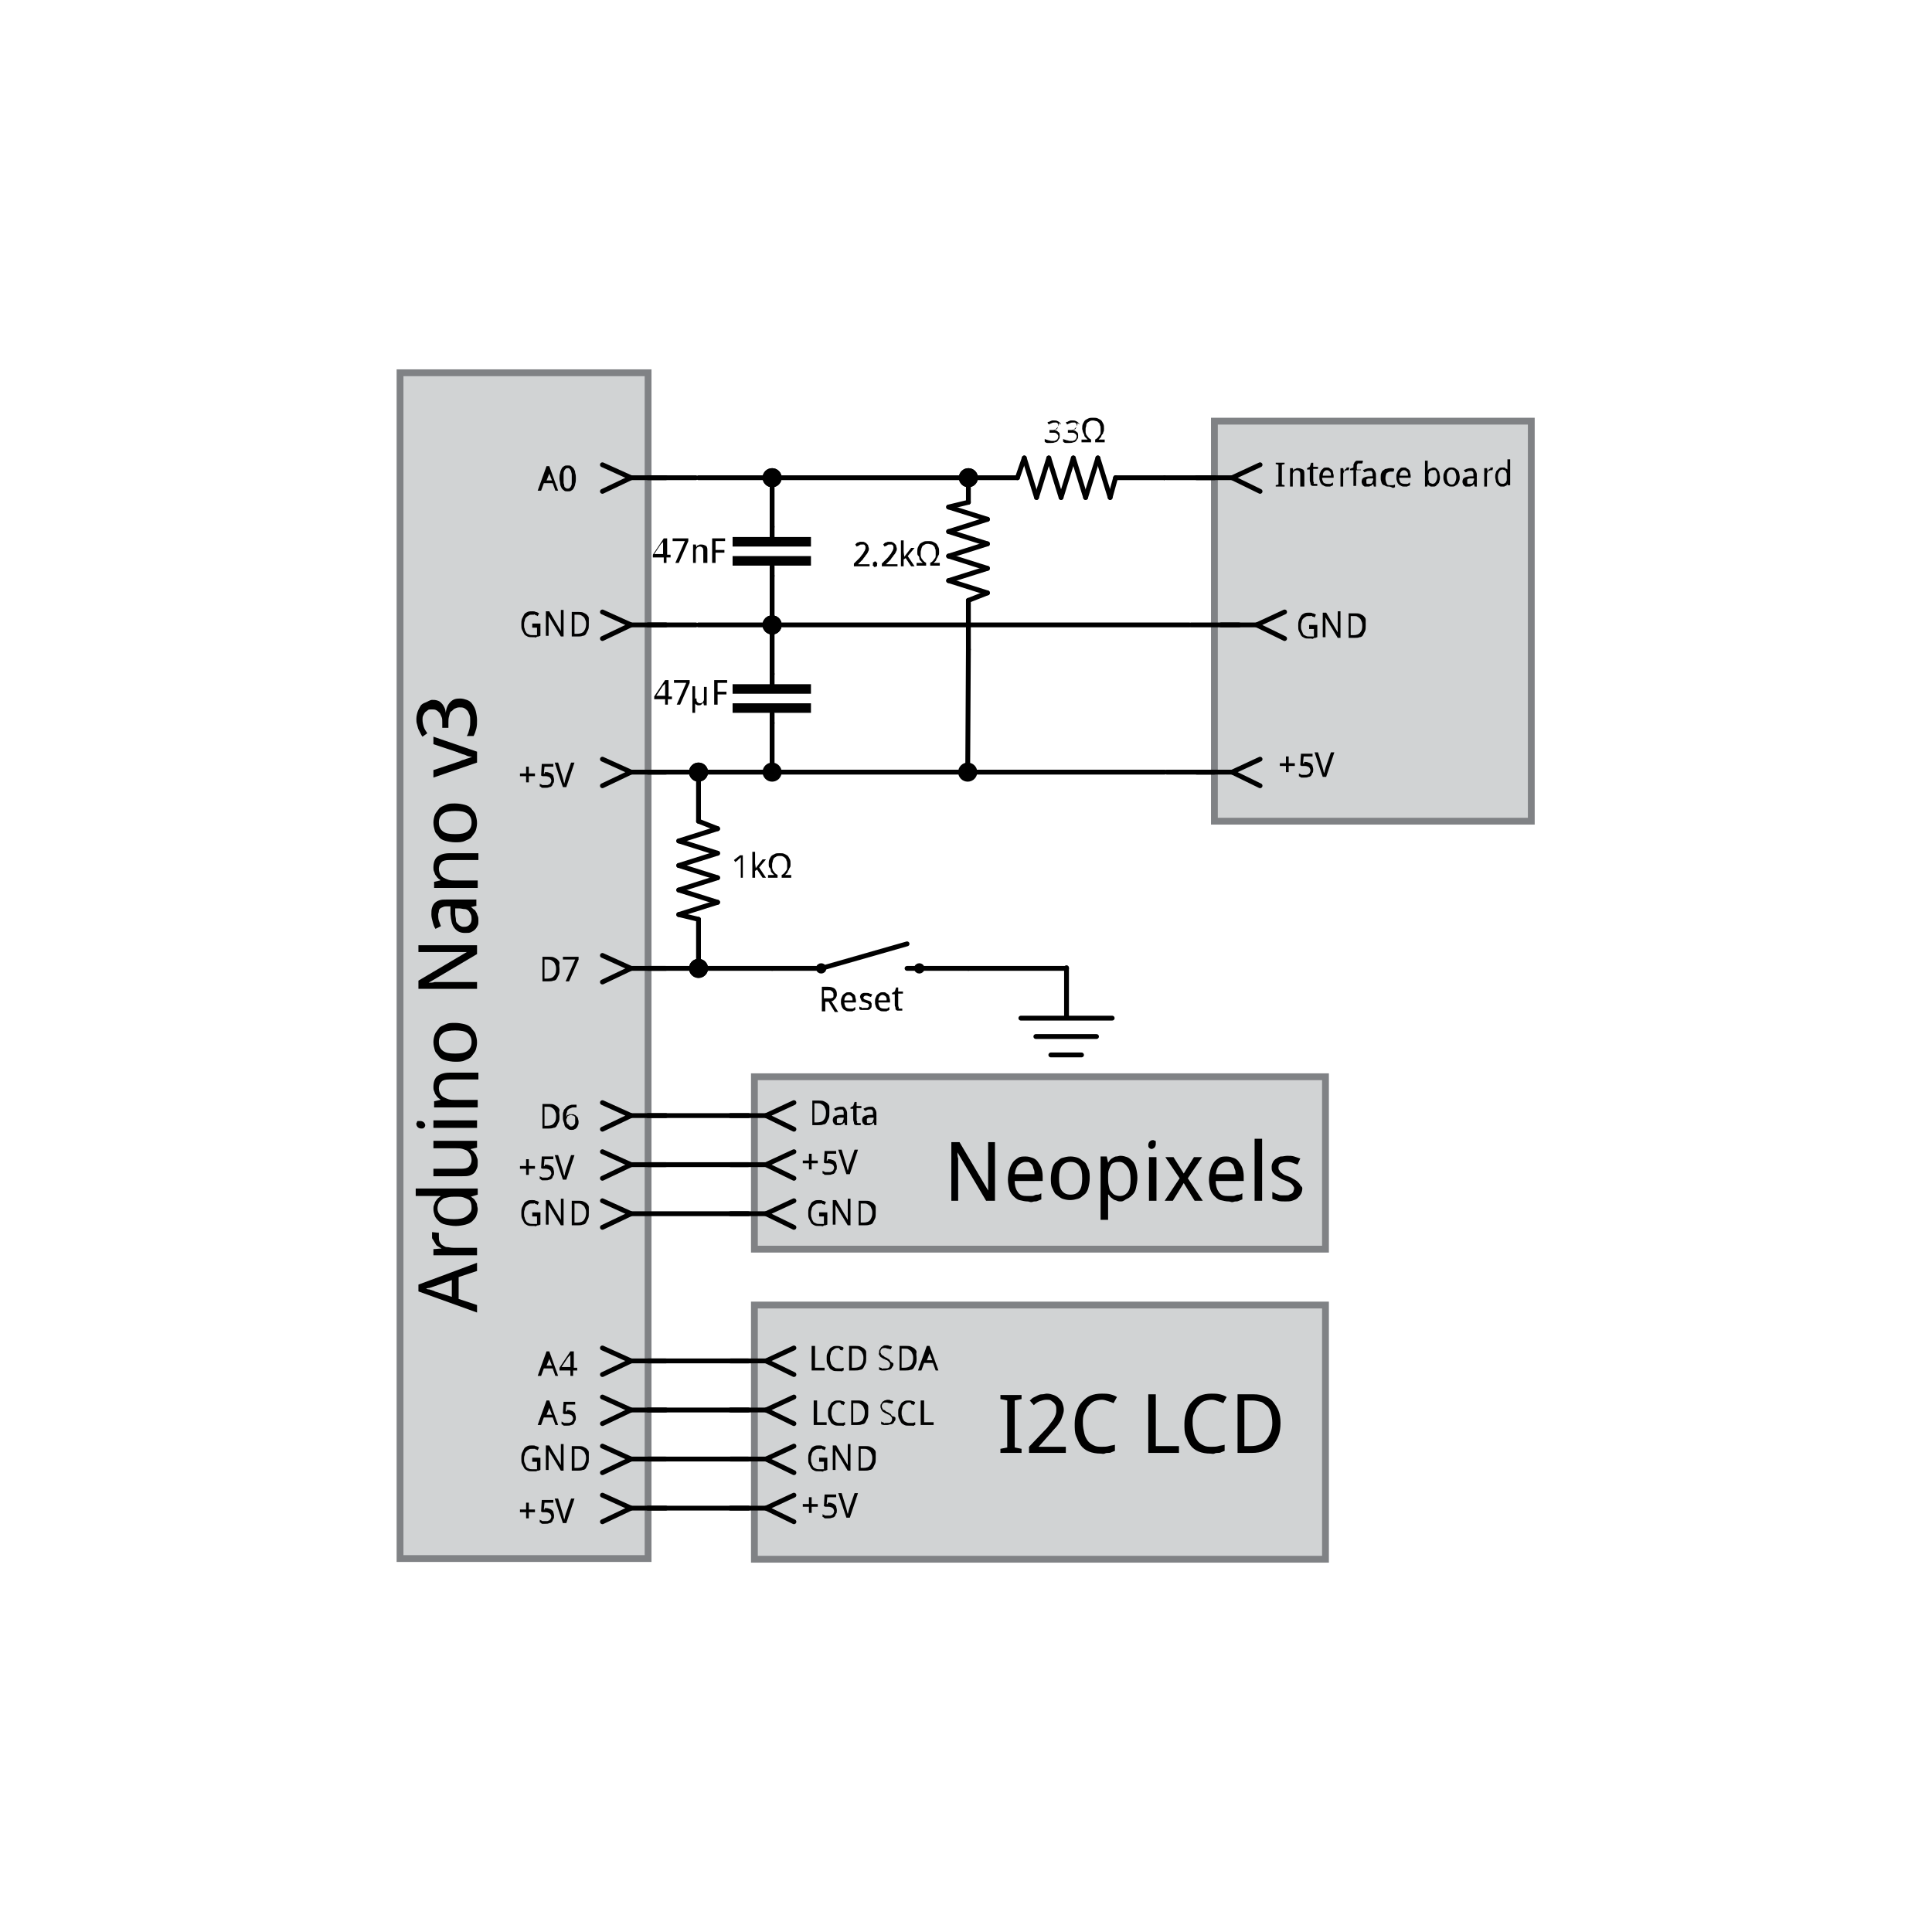 <?xml version="1.0" encoding="utf-8"?>
<!-- Generator: Adobe Illustrator 19.0.0, SVG Export Plug-In . SVG Version: 6.00 Build 0)  -->
<svg version="1.1" id="Layer_1" xmlns="http://www.w3.org/2000/svg" xmlns:xlink="http://www.w3.org/1999/xlink" x="0px" y="0px"
	 viewBox="-1558 1134.7 283.5 283.5" style="enable-background:new -1558 1134.7 283.5 283.5;" xml:space="preserve">
<style type="text/css">
	.st0{fill:#D1D3D4;stroke:#808285;}
	.st1{fill:none;stroke:#000000;stroke-width:0.709;stroke-linecap:round;stroke-linejoin:round;}
	.st2{fill:none;stroke:#000000;stroke-width:0.709;stroke-linecap:round;}
	.st3{fill:none;stroke:#000000;stroke-width:0.709;}
	.st4{fill:#010101;}
	.st5{enable-background:new    ;}
</style>
<rect id="XMLID_34_" x="-1379.8" y="1196.5" class="st0" width="46.5" height="58.7"/>
<rect id="XMLID_23_" x="-1447.3" y="1292.7" class="st0" width="83.8" height="25.3"/>
<rect id="XMLID_22_" x="-1447.3" y="1326.2" class="st0" width="83.8" height="37.3"/>
<rect id="XMLID_20_" x="-1499.3" y="1189.4" class="st0" width="36.4" height="174"/>
<polyline id="XMLID_214_" class="st1" points="-1441.5,1332.5 -1445.6,1334.4 -1441.5,1336.4 "/>
<line id="line" class="st1" x1="-1445.4" y1="1334.4" x2="-1450.8" y2="1334.4"/>
<polyline id="XMLID_213_" class="st1" points="-1441.5,1339.7 -1445.6,1341.6 -1441.5,1343.6 "/>
<line id="line_1_" class="st1" x1="-1445.4" y1="1341.6" x2="-1450.8" y2="1341.6"/>
<line id="connector0pin_2_" class="st1" x1="-1455.9" y1="1226.4" x2="-1462.9" y2="1226.4"/>
<polyline id="XMLID_212_" class="st1" points="-1469.6,1224.5 -1465.4,1226.4 -1469.6,1228.4 "/>
<line id="line_2_" class="st1" x1="-1465.6" y1="1226.4" x2="-1460.3" y2="1226.4"/>
<polyline id="connector0pin_3_" class="st1" points="-1462.9,1341.6 -1455.9,1341.6 -1455.2,1341.6 -1448.2,1341.6 "/>
<polyline id="XMLID_211_" class="st1" points="-1469.6,1339.7 -1465.4,1341.6 -1469.6,1343.6 "/>
<line id="line_3_" class="st1" x1="-1465.6" y1="1341.6" x2="-1460.3" y2="1341.6"/>
<line id="connector0pin_4_" class="st1" x1="-1455.9" y1="1276.8" x2="-1462.9" y2="1276.8"/>
<polyline id="XMLID_210_" class="st1" points="-1469.6,1274.9 -1465.4,1276.8 -1469.6,1278.8 "/>
<line id="line_4_" class="st1" x1="-1465.6" y1="1276.8" x2="-1460.3" y2="1276.8"/>
<line id="connector0pin_5_" class="st1" x1="-1455.9" y1="1204.8" x2="-1462.9" y2="1204.8"/>
<polyline id="XMLID_209_" class="st1" points="-1469.6,1202.9 -1465.4,1204.8 -1469.6,1206.8 "/>
<line id="line_5_" class="st1" x1="-1465.6" y1="1204.8" x2="-1460.3" y2="1204.8"/>
<polyline id="connector0pin_6_" class="st1" points="-1462.9,1334.4 -1455.9,1334.4 -1455.2,1334.4 -1448.2,1334.4 "/>
<polyline id="XMLID_208_" class="st1" points="-1469.6,1332.5 -1465.4,1334.4 -1469.6,1336.4 "/>
<line id="line_6_" class="st1" x1="-1465.6" y1="1334.4" x2="-1460.3" y2="1334.4"/>
<polyline id="XMLID_207_" class="st1" points="-1469.6,1296.5 -1465.4,1298.4 -1469.6,1300.4 "/>
<line id="line_7_" class="st1" x1="-1465.6" y1="1298.4" x2="-1460.3" y2="1298.4"/>
<polyline id="XMLID_206_" class="st1" points="-1441.5,1310.9 -1445.6,1312.8 -1441.5,1314.8 "/>
<line id="line_8_" class="st1" x1="-1445.4" y1="1312.8" x2="-1450.8" y2="1312.8"/>
<polyline id="XMLID_205_" class="st1" points="-1469.6,1346.9 -1465.4,1348.8 -1469.6,1350.8 "/>
<line id="line_9_" class="st1" x1="-1465.6" y1="1348.8" x2="-1460.3" y2="1348.8"/>
<polyline id="connector0pin_10_" class="st1" points="-1448.2,1298.4 -1455.2,1298.4 -1455.9,1298.4 -1462.9,1298.4 "/>
<polyline id="XMLID_204_" class="st1" points="-1441.5,1296.5 -1445.6,1298.4 -1441.5,1300.4 "/>
<line id="line_10_" class="st1" x1="-1445.4" y1="1298.4" x2="-1450.8" y2="1298.4"/>
<polyline id="XMLID_203_" class="st1" points="-1441.5,1303.7 -1445.6,1305.6 -1441.5,1307.6 "/>
<line id="line_11_" class="st1" x1="-1445.4" y1="1305.6" x2="-1450.8" y2="1305.6"/>
<polyline id="XMLID_202_" class="st1" points="-1441.5,1354.1 -1445.6,1356 -1441.5,1358 "/>
<line id="line_12_" class="st1" x1="-1445.4" y1="1356" x2="-1450.8" y2="1356"/>
<polyline id="connector0pin_13_" class="st1" points="-1462.9,1305.6 -1455.9,1305.6 -1455.2,1305.6 -1448.2,1305.6 "/>
<polyline id="XMLID_201_" class="st1" points="-1469.6,1303.7 -1465.4,1305.6 -1469.6,1307.6 "/>
<line id="line_13_" class="st1" x1="-1465.6" y1="1305.6" x2="-1460.3" y2="1305.6"/>
<polyline id="XMLID_200_" class="st1" points="-1469.6,1310.9 -1465.4,1312.8 -1469.6,1314.8 "/>
<polyline id="line_14_" class="st1" points="-1465.6,1312.8 -1460.3,1312.8 -1462.9,1312.8 -1455.9,1312.8 -1455.2,1312.8 
	-1448.2,1312.8 "/>
<polyline id="connector0pin_15_" class="st1" points="-1462.9,1356 -1455.9,1356 -1455.2,1356 -1448.2,1356 "/>
<polyline id="XMLID_199_" class="st1" points="-1469.6,1354.1 -1465.4,1356 -1469.6,1358 "/>
<line id="line_15_" class="st1" x1="-1465.6" y1="1356" x2="-1460.3" y2="1356"/>
<polyline id="connector0pin_16_" class="st1" points="-1448.2,1348.8 -1455.2,1348.8 -1455.9,1348.8 -1462.9,1348.8 "/>
<polyline id="XMLID_198_" class="st1" points="-1441.5,1346.9 -1445.6,1348.8 -1441.5,1350.8 "/>
<line id="line_16_" class="st1" x1="-1445.4" y1="1348.8" x2="-1450.8" y2="1348.8"/>
<line id="connector0pin_17_" class="st1" x1="-1455.9" y1="1248" x2="-1462.9" y2="1248"/>
<polyline id="XMLID_197_" class="st1" points="-1469.6,1246.1 -1465.4,1248 -1469.6,1250 "/>
<line id="line_17_" class="st1" x1="-1465.6" y1="1248" x2="-1460.3" y2="1248"/>
<line id="XMLID_196_" class="st2" x1="-1424.9" y1="1276.8" x2="-1423.1" y2="1276.8"/>
<line id="XMLID_195_" class="st2" x1="-1437.5" y1="1276.8" x2="-1424.9" y2="1273.2"/>
<circle id="XMLID_194_" class="st3" cx="-1437.5" cy="1276.8" r="0.4"/>
<circle id="XMLID_193_" class="st3" cx="-1423.1" cy="1276.8" r="0.4"/>
<line id="connector0pin_18_" class="st2" x1="-1444.7" y1="1276.8" x2="-1437.5" y2="1276.8"/>
<line id="connector2pin" class="st2" x1="-1415.9" y1="1276.8" x2="-1423.1" y2="1276.8"/>
<line id="XMLID_192_" class="st2" x1="-1455.5" y1="1255.2" x2="-1452.7" y2="1256.3"/>
<line id="XMLID_191_" class="st2" x1="-1452.7" y1="1256.3" x2="-1458.4" y2="1258.1"/>
<line id="XMLID_190_" class="st2" x1="-1458.4" y1="1258.1" x2="-1452.7" y2="1259.9"/>
<line id="XMLID_189_" class="st2" x1="-1452.7" y1="1259.9" x2="-1458.4" y2="1261.7"/>
<line id="XMLID_188_" class="st2" x1="-1458.4" y1="1261.7" x2="-1452.7" y2="1263.5"/>
<line id="XMLID_187_" class="st2" x1="-1452.7" y1="1263.5" x2="-1458.4" y2="1265.3"/>
<line id="XMLID_186_" class="st2" x1="-1458.4" y1="1265.3" x2="-1452.7" y2="1267.1"/>
<line id="XMLID_185_" class="st2" x1="-1452.7" y1="1267.1" x2="-1458.4" y2="1268.9"/>
<line id="XMLID_184_" class="st2" x1="-1458.4" y1="1268.9" x2="-1455.5" y2="1269.6"/>
<line id="connector1pin" class="st2" x1="-1455.5" y1="1276.8" x2="-1455.5" y2="1269.6"/>
<line id="connector0pin_19_" class="st2" x1="-1455.5" y1="1248" x2="-1455.5" y2="1255.2"/>
<line id="XMLID_183_" class="st2" x1="-1415.9" y1="1222.8" x2="-1413.1" y2="1221.7"/>
<line id="XMLID_182_" class="st2" x1="-1413.1" y1="1221.7" x2="-1418.8" y2="1219.9"/>
<line id="XMLID_181_" class="st2" x1="-1418.8" y1="1219.9" x2="-1413.1" y2="1218.1"/>
<line id="XMLID_180_" class="st2" x1="-1413.1" y1="1218.1" x2="-1418.8" y2="1216.3"/>
<line id="XMLID_179_" class="st2" x1="-1418.8" y1="1216.3" x2="-1413.1" y2="1214.5"/>
<line id="XMLID_178_" class="st2" x1="-1413.1" y1="1214.5" x2="-1418.8" y2="1212.7"/>
<line id="XMLID_177_" class="st2" x1="-1418.8" y1="1212.7" x2="-1413.1" y2="1210.9"/>
<line id="XMLID_176_" class="st2" x1="-1413.1" y1="1210.9" x2="-1418.8" y2="1209.1"/>
<line id="XMLID_175_" class="st2" x1="-1418.8" y1="1209.1" x2="-1415.9" y2="1208.4"/>
<line id="connector1pin_1_" class="st2" x1="-1415.9" y1="1204.8" x2="-1415.9" y2="1208.4"/>
<line id="connector0pin_20_" class="st2" x1="-1415.9" y1="1230" x2="-1415.9" y2="1222.8"/>
<path id="connector0pin_21_" class="st2" d="M-1401.5,1283.9v-7.2"/>
<path id="path4098" class="st2" d="M-1408.2,1284.1h13.4"/>
<path id="path4100" class="st2" d="M-1406,1286.8h8.9"/>
<path id="path4102" class="st2" d="M-1399.3,1289.5h-4.5"/>
<line id="XMLID_174_" class="st2" x1="-1408.7" y1="1204.8" x2="-1407.7" y2="1201.9"/>
<line id="XMLID_173_" class="st2" x1="-1407.7" y1="1201.9" x2="-1405.9" y2="1207.7"/>
<line id="XMLID_172_" class="st2" x1="-1405.9" y1="1207.7" x2="-1404.1" y2="1201.9"/>
<line id="XMLID_171_" class="st2" x1="-1404.1" y1="1201.9" x2="-1402.3" y2="1207.7"/>
<line id="XMLID_170_" class="st2" x1="-1402.3" y1="1207.7" x2="-1400.5" y2="1201.9"/>
<line id="XMLID_169_" class="st2" x1="-1400.5" y1="1201.9" x2="-1398.7" y2="1207.7"/>
<line id="XMLID_168_" class="st2" x1="-1398.7" y1="1207.7" x2="-1396.9" y2="1201.9"/>
<line id="XMLID_167_" class="st2" x1="-1396.9" y1="1201.9" x2="-1395.1" y2="1207.7"/>
<line id="XMLID_166_" class="st2" x1="-1395.1" y1="1207.7" x2="-1394.3" y2="1204.8"/>
<line id="connector1pin_2_" class="st2" x1="-1387.1" y1="1204.8" x2="-1394.3" y2="1204.8"/>
<line id="connector0pin_22_" class="st2" x1="-1415.9" y1="1204.8" x2="-1408.7" y2="1204.8"/>
<line id="connector0pin_23_" class="st1" x1="-1386.8" y1="1248" x2="-1379.8" y2="1248"/>
<polyline id="XMLID_165_" class="st1" points="-1373.1,1246.1 -1377.2,1248 -1373.1,1250 "/>
<line id="line_18_" class="st1" x1="-1377" y1="1248" x2="-1382.4" y2="1248"/>
<line id="connector0pin_24_" class="st1" x1="-1386.8" y1="1204.8" x2="-1379.8" y2="1204.8"/>
<polyline id="XMLID_164_" class="st1" points="-1373.1,1202.9 -1377.2,1204.8 -1373.1,1206.8 "/>
<line id="line_19_" class="st1" x1="-1377" y1="1204.8" x2="-1382.4" y2="1204.8"/>
<line id="connector0pin_25_" class="st1" x1="-1383.2" y1="1226.4" x2="-1376.2" y2="1226.4"/>
<polyline id="XMLID_163_" class="st1" points="-1369.5,1224.5 -1373.6,1226.4 -1369.5,1228.4 "/>
<line id="line_20_" class="st1" x1="-1373.4" y1="1226.4" x2="-1378.8" y2="1226.4"/>
<line id="XMLID_162_" class="st2" x1="-1444.7" y1="1233.6" x2="-1444.7" y2="1235.1"/>
<line id="XMLID_161_" class="st2" x1="-1444.7" y1="1240.8" x2="-1444.7" y2="1239.4"/>
<rect id="XMLID_160_" x="-1450.5" y="1237.9" class="st4" width="11.5" height="1.4"/>
<rect id="XMLID_159_" x="-1450.5" y="1235.1" class="st4" width="11.5" height="1.4"/>
<line id="connector1pin_3_" class="st2" x1="-1444.7" y1="1226.4" x2="-1444.7" y2="1233.6"/>
<line id="connector0pin_26_" class="st2" x1="-1444.7" y1="1248" x2="-1444.7" y2="1240.8"/>
<line id="XMLID_158_" class="st2" x1="-1444.7" y1="1219.2" x2="-1444.7" y2="1217.8"/>
<line id="XMLID_157_" class="st2" x1="-1444.7" y1="1212" x2="-1444.7" y2="1213.5"/>
<rect id="XMLID_156_" x="-1450.5" y="1213.5" class="st4" width="11.5" height="1.4"/>
<rect id="XMLID_155_" x="-1450.5" y="1216.3" class="st4" width="11.5" height="1.4"/>
<line id="connector0pin_27_" class="st2" x1="-1444.7" y1="1226.4" x2="-1444.7" y2="1219.2"/>
<line id="connector1pin_4_" class="st2" x1="-1444.7" y1="1204.8" x2="-1444.7" y2="1212"/>
<line id="XMLID_154_" class="st2" x1="-1455.5" y1="1276.8" x2="-1455.5" y2="1276.8"/>
<circle id="XMLID_153_" class="st4" cx="-1455.5" cy="1276.8" r="1.4"/>
<line id="XMLID_152_" class="st2" x1="-1401.5" y1="1276.8" x2="-1415.9" y2="1276.8"/>
<line id="XMLID_151_" class="st2" x1="-1455.5" y1="1276.8" x2="-1444.7" y2="1276.8"/>
<circle id="XMLID_150_" class="st4" cx="-1455.5" cy="1276.8" r="1.4"/>
<line id="XMLID_149_" class="st2" x1="-1455.5" y1="1248" x2="-1455.5" y2="1248"/>
<circle id="XMLID_148_" class="st4" cx="-1455.5" cy="1248" r="1.4"/>
<line id="XMLID_147_" class="st2" x1="-1444.7" y1="1248" x2="-1416" y2="1248"/>
<circle id="XMLID_146_" class="st4" cx="-1444.7" cy="1248" r="1.4"/>
<line id="XMLID_145_" class="st2" x1="-1455.5" y1="1248" x2="-1444.7" y2="1248"/>
<circle id="XMLID_144_" class="st4" cx="-1455.5" cy="1248" r="1.4"/>
<line id="XMLID_143_" class="st2" x1="-1416" y1="1248" x2="-1387.1" y2="1248"/>
<circle id="XMLID_142_" class="st4" cx="-1416" cy="1248" r="1.4"/>
<line id="XMLID_141_" class="st2" x1="-1387.1" y1="1204.8" x2="-1387.1" y2="1204.8"/>
<line id="XMLID_140_" class="st2" x1="-1444.7" y1="1248" x2="-1444.7" y2="1248"/>
<line id="XMLID_139_" class="st2" x1="-1416" y1="1248" x2="-1415.9" y2="1230"/>
<line id="XMLID_138_" class="st2" x1="-1444.7" y1="1226.4" x2="-1455.5" y2="1226.4"/>
<circle id="XMLID_137_" class="st4" cx="-1444.7" cy="1226.4" r="1.4"/>
<line id="XMLID_136_" class="st2" x1="-1444.7" y1="1226.4" x2="-1444.7" y2="1226.4"/>
<circle id="XMLID_135_" class="st4" cx="-1444.7" cy="1226.4" r="1.4"/>
<line id="XMLID_134_" class="st2" x1="-1444.7" y1="1204.8" x2="-1455.5" y2="1204.8"/>
<circle id="XMLID_133_" class="st4" cx="-1444.7" cy="1204.8" r="1.4"/>
<line id="XMLID_132_" class="st2" x1="-1415.9" y1="1204.8" x2="-1444.7" y2="1204.8"/>
<circle id="XMLID_131_" class="st4" cx="-1415.9" cy="1204.8" r="1.4"/>
<circle id="XMLID_130_" class="st4" cx="-1444.7" cy="1204.8" r="1.4"/>
<line id="XMLID_129_" class="st2" x1="-1444.7" y1="1226.4" x2="-1383.5" y2="1226.4"/>
<circle id="XMLID_128_" class="st4" cx="-1444.7" cy="1226.4" r="1.4"/>
<circle id="XMLID_127_" class="st4" cx="-1415.9" cy="1204.8" r="1.4"/>
<g class="st5">
	<path class="st4" d="M-1436.9,1281.6v1.5h-0.5v-3.6h0.9c0.4,0,0.8,0.1,1,0.3c0.2,0.2,0.3,0.4,0.3,0.8c0,0.1,0,0.3-0.1,0.4
		c0,0.1-0.1,0.2-0.2,0.3c-0.1,0.1-0.1,0.1-0.2,0.2s-0.2,0.1-0.3,0.1l1,1.6h-0.5l-0.9-1.5H-1436.9z M-1436.9,1281.2h0.4
		c0.1,0,0.3,0,0.4,0s0.2-0.1,0.3-0.1c0.1-0.1,0.1-0.1,0.1-0.2c0-0.1,0-0.2,0-0.3c0-0.1,0-0.2-0.1-0.3c0-0.1-0.1-0.1-0.2-0.2
		c-0.1-0.1-0.2-0.1-0.3-0.1c-0.1,0-0.2,0-0.4,0h-0.4V1281.2z"/>
	<path class="st4" d="M-1433.4,1283.1c-0.2,0-0.3,0-0.5-0.1c-0.1-0.1-0.3-0.1-0.4-0.3c-0.1-0.1-0.2-0.3-0.2-0.4
		c-0.1-0.2-0.1-0.4-0.1-0.6c0-0.2,0-0.4,0.1-0.6s0.1-0.3,0.2-0.4s0.2-0.2,0.4-0.3c0.1-0.1,0.3-0.1,0.5-0.1c0.2,0,0.3,0,0.4,0.1
		s0.2,0.1,0.3,0.2c0.1,0.1,0.2,0.2,0.2,0.4c0,0.1,0.1,0.3,0.1,0.5v0.3h-1.7c0,0.3,0.1,0.5,0.2,0.7c0.1,0.1,0.3,0.2,0.6,0.2
		c0.1,0,0.2,0,0.2,0c0.1,0,0.1,0,0.2,0c0.1,0,0.1,0,0.2-0.1s0.1-0.1,0.2-0.1v0.4c-0.1,0-0.1,0.1-0.2,0.1c-0.1,0-0.1,0-0.2,0.1
		c-0.1,0-0.1,0-0.2,0C-1433.2,1283.1-1433.3,1283.1-1433.4,1283.1z M-1433.5,1280.7c-0.2,0-0.3,0.1-0.4,0.2
		c-0.1,0.1-0.2,0.3-0.2,0.6h1.2c0-0.1,0-0.2,0-0.3c0-0.1-0.1-0.2-0.1-0.2c0-0.1-0.1-0.1-0.2-0.2
		C-1433.3,1280.7-1433.4,1280.7-1433.5,1280.7z"/>
	<path class="st4" d="M-1430.1,1282.3c0,0.1,0,0.2-0.1,0.3s-0.1,0.2-0.2,0.2c-0.1,0.1-0.2,0.1-0.3,0.1s-0.3,0-0.4,0
		c-0.2,0-0.3,0-0.5,0s-0.2-0.1-0.3-0.1v-0.4c0.1,0,0.1,0.1,0.2,0.1s0.1,0,0.2,0.1s0.1,0,0.2,0c0.1,0,0.1,0,0.2,0c0.1,0,0.2,0,0.3,0
		c0.1,0,0.1,0,0.2-0.1c0,0,0.1-0.1,0.1-0.1s0-0.1,0-0.2c0,0,0-0.1,0-0.1c0,0,0-0.1-0.1-0.1c0,0-0.1-0.1-0.2-0.1s-0.2-0.1-0.3-0.1
		s-0.2-0.1-0.3-0.1c-0.1,0-0.2-0.1-0.2-0.2s-0.1-0.1-0.1-0.2c0-0.1-0.1-0.2-0.1-0.3c0-0.1,0-0.2,0.1-0.3c0-0.1,0.1-0.2,0.2-0.2
		c0.1-0.1,0.2-0.1,0.3-0.1c0.1,0,0.2,0,0.4,0c0.2,0,0.3,0,0.4,0.1c0.1,0,0.3,0.1,0.4,0.1l-0.2,0.4c-0.1,0-0.2-0.1-0.3-0.1
		c-0.1,0-0.2-0.1-0.3-0.1c-0.2,0-0.3,0-0.4,0.1s-0.1,0.1-0.1,0.2c0,0.1,0,0.1,0,0.1c0,0,0.1,0.1,0.1,0.1s0.1,0.1,0.2,0.1
		s0.2,0.1,0.3,0.1c0.1,0,0.2,0.1,0.3,0.1c0.1,0,0.2,0.1,0.2,0.2c0.1,0.1,0.1,0.1,0.1,0.2S-1430.1,1282.2-1430.1,1282.3z"/>
	<path class="st4" d="M-1428.4,1283.1c-0.2,0-0.3,0-0.5-0.1c-0.1-0.1-0.3-0.1-0.4-0.3c-0.1-0.1-0.2-0.3-0.2-0.4
		c-0.1-0.2-0.1-0.4-0.1-0.6c0-0.2,0-0.4,0.1-0.6s0.1-0.3,0.2-0.4s0.2-0.2,0.4-0.3c0.1-0.1,0.3-0.1,0.5-0.1c0.2,0,0.3,0,0.4,0.1
		s0.2,0.1,0.3,0.2c0.1,0.1,0.2,0.2,0.2,0.4c0,0.1,0.1,0.3,0.1,0.5v0.3h-1.7c0,0.3,0.1,0.5,0.2,0.7c0.1,0.1,0.3,0.2,0.6,0.2
		c0.1,0,0.2,0,0.2,0c0.1,0,0.1,0,0.2,0c0.1,0,0.1,0,0.2-0.1s0.1-0.1,0.2-0.1v0.4c-0.1,0-0.1,0.1-0.2,0.1c-0.1,0-0.1,0-0.2,0.1
		c-0.1,0-0.1,0-0.2,0C-1428.3,1283.1-1428.3,1283.1-1428.4,1283.1z M-1428.5,1280.7c-0.2,0-0.3,0.1-0.4,0.2
		c-0.1,0.1-0.2,0.3-0.2,0.6h1.2c0-0.1,0-0.2,0-0.3c0-0.1-0.1-0.2-0.1-0.2c0-0.1-0.1-0.1-0.2-0.2
		C-1428.4,1280.7-1428.4,1280.7-1428.5,1280.7z"/>
	<path class="st4" d="M-1426,1282.7C-1426,1282.7-1425.9,1282.7-1426,1282.7c0.1,0,0.2,0,0.2,0s0.1,0,0.1,0c0,0,0.1,0,0.1,0v0.3
		c0,0,0,0-0.1,0s-0.1,0-0.1,0c0,0-0.1,0-0.1,0s-0.1,0-0.1,0c-0.1,0-0.2,0-0.3,0s-0.2-0.1-0.2-0.1c-0.1-0.1-0.1-0.1-0.1-0.3
		s-0.1-0.2-0.1-0.4v-1.6h-0.4v-0.2l0.4-0.2l0.2-0.6h0.3v0.6h0.7v0.3h-0.7v1.6c0,0.2,0,0.3,0.1,0.4
		C-1426.2,1282.7-1426.1,1282.7-1426,1282.7z"/>
</g>
<g class="st5">
	<path class="st4" d="M-1448.9,1263.5h-0.4v-2.2c0-0.1,0-0.1,0-0.2c0-0.1,0-0.2,0-0.2c0-0.1,0-0.2,0-0.2c0-0.1,0-0.1,0-0.2
		c0,0-0.1,0.1-0.1,0.1c0,0,0,0-0.1,0.1c0,0,0,0-0.1,0.1c0,0-0.1,0-0.1,0.1l-0.4,0.3l-0.2-0.3l0.9-0.7h0.4V1263.5z"/>
	<path class="st4" d="M-1447.1,1262.1l0.3-0.4l0.7-0.9h0.5l-1,1.2l1,1.5h-0.5l-0.8-1.2l-0.3,0.2v1h-0.4v-3.8h0.4v1.7L-1447.1,1262.1
		L-1447.1,1262.1z"/>
	<path class="st4" d="M-1443.6,1260.3c-0.2,0-0.3,0-0.5,0.1c-0.1,0.1-0.2,0.1-0.3,0.2c-0.1,0.1-0.1,0.2-0.2,0.4
		c0,0.2-0.1,0.3-0.1,0.5c0,0.2,0,0.3,0,0.5c0,0.2,0.1,0.3,0.1,0.4c0.1,0.1,0.2,0.3,0.3,0.4c0.1,0.1,0.2,0.2,0.4,0.3v0.4h-1.4v-0.4
		h0.9c-0.1-0.1-0.2-0.2-0.3-0.3c-0.1-0.1-0.2-0.2-0.2-0.4s-0.1-0.3-0.2-0.4s-0.1-0.3-0.1-0.5c0-0.2,0-0.5,0.1-0.7
		c0.1-0.2,0.2-0.4,0.3-0.5c0.1-0.1,0.3-0.2,0.5-0.3s0.4-0.1,0.7-0.1c0.3,0,0.5,0,0.7,0.1c0.2,0.1,0.4,0.2,0.5,0.3
		c0.1,0.1,0.2,0.3,0.3,0.5c0.1,0.2,0.1,0.4,0.1,0.7c0,0.2,0,0.4-0.1,0.5s-0.1,0.3-0.2,0.4s-0.1,0.3-0.2,0.4
		c-0.1,0.1-0.2,0.2-0.3,0.3h0.9v0.4h-1.4v-0.4c0.2-0.1,0.3-0.2,0.4-0.3c0.1-0.1,0.2-0.3,0.3-0.4c0.1-0.1,0.1-0.3,0.1-0.4
		c0-0.2,0-0.3,0-0.5c0-0.2,0-0.4-0.1-0.5c0-0.2-0.1-0.3-0.2-0.4c-0.1-0.1-0.2-0.2-0.3-0.2
		C-1443.2,1260.3-1443.4,1260.3-1443.6,1260.3z"/>
</g>
<g class="st5">
	<path class="st4" d="M-1430.5,1217.8h-2.2v-0.4l0.9-0.9c0.1-0.1,0.2-0.3,0.3-0.4c0.1-0.1,0.2-0.2,0.2-0.3c0.1-0.1,0.1-0.2,0.2-0.3
		c0-0.1,0.1-0.2,0.1-0.3c0-0.1,0-0.2,0-0.3c0-0.1-0.1-0.1-0.1-0.2c-0.1-0.1-0.1-0.1-0.2-0.1c-0.1,0-0.1,0-0.2,0
		c-0.2,0-0.3,0-0.4,0.1c-0.1,0.1-0.2,0.1-0.4,0.2l-0.2-0.3c0.1-0.1,0.1-0.1,0.2-0.2c0.1-0.1,0.2-0.1,0.2-0.1c0.1,0,0.2-0.1,0.3-0.1
		c0.1,0,0.2,0,0.3,0c0.2,0,0.3,0,0.4,0.1c0.1,0,0.2,0.1,0.3,0.2s0.2,0.2,0.2,0.3c0,0.1,0.1,0.3,0.1,0.4c0,0.1,0,0.3-0.1,0.4
		c0,0.1-0.1,0.2-0.2,0.4c-0.1,0.1-0.2,0.2-0.3,0.4c-0.1,0.1-0.2,0.2-0.3,0.4l-0.7,0.7v0h1.7V1217.8z"/>
	<path class="st4" d="M-1429.9,1217.5c0-0.1,0-0.1,0-0.2s0-0.1,0.1-0.1c0,0,0.1,0,0.1-0.1c0,0,0.1,0,0.1,0c0,0,0.1,0,0.1,0
		c0,0,0.1,0,0.1,0.1c0,0,0,0.1,0.1,0.1s0,0.1,0,0.2c0,0.1,0,0.1,0,0.2s0,0.1-0.1,0.1s-0.1,0-0.1,0.1c0,0-0.1,0-0.1,0
		c0,0-0.1,0-0.1,0c0,0-0.1,0-0.1-0.1s0-0.1-0.1-0.1S-1429.9,1217.6-1429.9,1217.5z"/>
	<path class="st4" d="M-1426.4,1217.8h-2.2v-0.4l0.9-0.9c0.1-0.1,0.2-0.3,0.3-0.4c0.1-0.1,0.2-0.2,0.2-0.3c0.1-0.1,0.1-0.2,0.2-0.3
		c0-0.1,0.1-0.2,0.1-0.3c0-0.1,0-0.2,0-0.3c0-0.1-0.1-0.1-0.1-0.2c-0.1-0.1-0.1-0.1-0.2-0.1c-0.1,0-0.1,0-0.2,0
		c-0.2,0-0.3,0-0.4,0.1c-0.1,0.1-0.2,0.1-0.4,0.2l-0.2-0.3c0.1-0.1,0.1-0.1,0.2-0.2c0.1-0.1,0.2-0.1,0.2-0.1c0.1,0,0.2-0.1,0.3-0.1
		c0.1,0,0.2,0,0.3,0c0.2,0,0.3,0,0.4,0.1c0.1,0,0.2,0.1,0.3,0.2s0.2,0.2,0.2,0.3c0,0.1,0.1,0.3,0.1,0.4c0,0.1,0,0.3-0.1,0.4
		c0,0.1-0.1,0.2-0.2,0.4c-0.1,0.1-0.2,0.2-0.3,0.4c-0.1,0.1-0.2,0.2-0.3,0.4l-0.7,0.7v0h1.7V1217.8z"/>
	<path class="st4" d="M-1425.3,1216.4l0.3-0.4l0.7-0.9h0.5l-1,1.2l1,1.5h-0.5l-0.8-1.2l-0.3,0.2v1h-0.4v-3.8h0.4v1.7L-1425.3,1216.4
		L-1425.3,1216.4z"/>
	<path class="st4" d="M-1421.8,1214.5c-0.2,0-0.3,0-0.5,0.1c-0.1,0.1-0.2,0.1-0.3,0.2c-0.1,0.1-0.1,0.2-0.2,0.4
		c0,0.2-0.1,0.3-0.1,0.5c0,0.2,0,0.3,0,0.5c0,0.2,0.1,0.3,0.1,0.4c0.1,0.1,0.2,0.3,0.3,0.4c0.1,0.1,0.2,0.2,0.4,0.3v0.4h-1.4v-0.4
		h0.9c-0.1-0.1-0.2-0.2-0.3-0.3c-0.1-0.1-0.2-0.2-0.2-0.4s-0.1-0.3-0.2-0.4s-0.1-0.3-0.1-0.5c0-0.2,0-0.5,0.1-0.7
		c0.1-0.2,0.2-0.4,0.3-0.5c0.1-0.1,0.3-0.2,0.5-0.3s0.4-0.1,0.7-0.1c0.3,0,0.5,0,0.7,0.1c0.2,0.1,0.4,0.2,0.5,0.3
		c0.1,0.1,0.2,0.3,0.3,0.5c0.1,0.2,0.1,0.4,0.1,0.7c0,0.2,0,0.4-0.1,0.5s-0.1,0.3-0.2,0.4s-0.1,0.3-0.2,0.4
		c-0.1,0.1-0.2,0.2-0.3,0.3h0.9v0.4h-1.4v-0.4c0.2-0.1,0.3-0.2,0.4-0.3c0.1-0.1,0.2-0.3,0.3-0.4c0.1-0.1,0.1-0.3,0.1-0.4
		c0-0.2,0-0.3,0-0.5c0-0.2,0-0.4-0.1-0.5c0-0.2-0.1-0.3-0.2-0.4c-0.1-0.1-0.2-0.2-0.3-0.2
		C-1421.5,1214.6-1421.6,1214.5-1421.8,1214.5z"/>
</g>
<g class="st5">
	<path class="st4" d="M-1402.6,1196.9c0,0.1,0,0.2-0.1,0.3c0,0.1-0.1,0.2-0.2,0.3c-0.1,0.1-0.1,0.1-0.2,0.2c-0.1,0-0.2,0.1-0.3,0.1
		v0c0.3,0,0.5,0.1,0.7,0.3c0.2,0.1,0.2,0.3,0.2,0.6c0,0.2,0,0.3-0.1,0.4s-0.1,0.2-0.2,0.3s-0.2,0.2-0.4,0.2
		c-0.2,0.1-0.4,0.1-0.6,0.1c-0.2,0-0.3,0-0.5,0c-0.2,0-0.3-0.1-0.4-0.2v-0.4c0.1,0.1,0.3,0.1,0.5,0.2c0.2,0,0.3,0.1,0.5,0.1
		c0.1,0,0.3,0,0.4,0c0.1,0,0.2-0.1,0.3-0.1c0.1-0.1,0.1-0.1,0.2-0.2c0-0.1,0.1-0.2,0.1-0.3c0-0.1,0-0.2-0.1-0.3
		c0-0.1-0.1-0.1-0.2-0.2c-0.1-0.1-0.2-0.1-0.3-0.1c-0.1,0-0.2,0-0.4,0h-0.3v-0.4h0.3c0.1,0,0.2,0,0.4,0c0.1,0,0.2-0.1,0.3-0.1
		s0.1-0.1,0.2-0.2c0-0.1,0.1-0.2,0.1-0.3c0-0.1,0-0.2,0-0.2c0-0.1-0.1-0.1-0.1-0.2c-0.1,0-0.1-0.1-0.2-0.1c-0.1,0-0.2,0-0.2,0
		c-0.2,0-0.3,0-0.5,0.1s-0.3,0.1-0.4,0.2l-0.2-0.3c0.1-0.1,0.1-0.1,0.2-0.1c0.1,0,0.2-0.1,0.2-0.1c0.1,0,0.2-0.1,0.3-0.1
		s0.2,0,0.3,0c0.2,0,0.3,0,0.5,0.1s0.2,0.1,0.3,0.2c0.1,0.1,0.2,0.2,0.2,0.3C-1402.6,1196.7-1402.6,1196.8-1402.6,1196.9z"/>
	<path class="st4" d="M-1399.9,1196.9c0,0.1,0,0.2-0.1,0.3c0,0.1-0.1,0.2-0.2,0.3c-0.1,0.1-0.1,0.1-0.2,0.2c-0.1,0-0.2,0.1-0.3,0.1
		v0c0.3,0,0.5,0.1,0.7,0.3c0.2,0.1,0.2,0.3,0.2,0.6c0,0.2,0,0.3-0.1,0.4s-0.1,0.2-0.2,0.3s-0.2,0.2-0.4,0.2
		c-0.2,0.1-0.4,0.1-0.6,0.1c-0.2,0-0.3,0-0.5,0c-0.2,0-0.3-0.1-0.4-0.2v-0.4c0.1,0.1,0.3,0.1,0.5,0.2c0.2,0,0.3,0.1,0.5,0.1
		c0.1,0,0.3,0,0.4,0c0.1,0,0.2-0.1,0.3-0.1c0.1-0.1,0.1-0.1,0.2-0.2c0-0.1,0.1-0.2,0.1-0.3c0-0.1,0-0.2-0.1-0.3
		c0-0.1-0.1-0.1-0.2-0.2c-0.1-0.1-0.2-0.1-0.3-0.1c-0.1,0-0.2,0-0.4,0h-0.3v-0.4h0.3c0.1,0,0.2,0,0.4,0c0.1,0,0.2-0.1,0.3-0.1
		s0.1-0.1,0.2-0.2c0-0.1,0.1-0.2,0.1-0.3c0-0.1,0-0.2,0-0.2c0-0.1-0.1-0.1-0.1-0.2c-0.1,0-0.1-0.1-0.2-0.1c-0.1,0-0.2,0-0.2,0
		c-0.2,0-0.3,0-0.5,0.1s-0.3,0.1-0.4,0.2l-0.2-0.3c0.1-0.1,0.1-0.1,0.2-0.1c0.1,0,0.2-0.1,0.2-0.1c0.1,0,0.2-0.1,0.3-0.1
		s0.2,0,0.3,0c0.2,0,0.3,0,0.5,0.1s0.2,0.1,0.3,0.2c0.1,0.1,0.2,0.2,0.2,0.3C-1399.9,1196.7-1399.9,1196.8-1399.9,1196.9z"/>
	<path class="st4" d="M-1397.6,1196.4c-0.2,0-0.3,0-0.5,0.1c-0.1,0.1-0.2,0.1-0.3,0.2c-0.1,0.1-0.2,0.2-0.2,0.4
		c0,0.2-0.1,0.3-0.1,0.5c0,0.2,0,0.3,0,0.5s0.1,0.3,0.1,0.4c0.1,0.1,0.2,0.3,0.3,0.4s0.2,0.2,0.4,0.3v0.4h-1.4v-0.4h0.9
		c-0.1-0.1-0.2-0.2-0.3-0.3c-0.1-0.1-0.2-0.2-0.2-0.4c-0.1-0.1-0.1-0.3-0.2-0.4c0-0.2-0.1-0.3-0.1-0.5c0-0.2,0-0.5,0.1-0.7
		c0.1-0.2,0.2-0.4,0.3-0.5c0.1-0.1,0.3-0.2,0.5-0.3c0.2-0.1,0.4-0.1,0.7-0.1c0.3,0,0.5,0,0.7,0.1c0.2,0.1,0.4,0.2,0.5,0.3
		c0.1,0.1,0.2,0.3,0.3,0.5c0.1,0.2,0.1,0.4,0.1,0.7c0,0.2,0,0.4-0.1,0.5c0,0.2-0.1,0.3-0.2,0.4c-0.1,0.1-0.1,0.3-0.2,0.4
		c-0.1,0.1-0.2,0.2-0.3,0.3h0.9v0.4h-1.4v-0.4c0.2-0.1,0.3-0.2,0.4-0.3c0.1-0.1,0.2-0.3,0.3-0.4c0.1-0.1,0.1-0.3,0.1-0.4
		c0-0.2,0-0.3,0-0.5c0-0.2,0-0.4-0.1-0.5c0-0.2-0.1-0.3-0.2-0.4c-0.1-0.1-0.2-0.2-0.3-0.2
		C-1397.2,1196.5-1397.4,1196.4-1397.6,1196.4z"/>
</g>
<g class="st5">
	<path class="st4" d="M-1369.5,1206.1h-1.3v-0.2l0.4-0.1v-2.9l-0.4-0.1v-0.2h1.3v0.2l-0.4,0.1v2.9l0.4,0.1V1206.1z"/>
	<path class="st4" d="M-1367.2,1206.1v-1.7c0-0.2,0-0.4-0.1-0.5c-0.1-0.1-0.2-0.2-0.4-0.2c-0.1,0-0.2,0-0.3,0.1
		c-0.1,0-0.2,0.1-0.2,0.2c-0.1,0.1-0.1,0.2-0.1,0.3c0,0.1,0,0.3,0,0.4v1.4h-0.4v-2.7h0.4l0.1,0.4h0c0-0.1,0.1-0.1,0.1-0.2
		c0.1-0.1,0.1-0.1,0.2-0.1c0.1,0,0.1-0.1,0.2-0.1c0.1,0,0.2,0,0.2,0c0.3,0,0.5,0.1,0.7,0.2s0.2,0.4,0.2,0.7v1.8H-1367.2z"/>
	<path class="st4" d="M-1365.1,1205.7C-1365.1,1205.7-1365,1205.7-1365.1,1205.7c0.1,0,0.2,0,0.2,0s0.1,0,0.1,0c0,0,0.1,0,0.1,0v0.3
		c0,0,0,0-0.1,0c0,0-0.1,0-0.1,0c0,0-0.1,0-0.1,0c0,0-0.1,0-0.1,0c-0.1,0-0.2,0-0.3,0c-0.1,0-0.2-0.1-0.2-0.1
		c-0.1-0.1-0.1-0.1-0.1-0.3c0-0.1-0.1-0.2-0.1-0.4v-1.6h-0.4v-0.2l0.4-0.2l0.2-0.6h0.3v0.6h0.7v0.3h-0.7v1.6c0,0.2,0,0.3,0.1,0.4
		C-1365.3,1205.7-1365.2,1205.7-1365.1,1205.7z"/>
	<path class="st4" d="M-1363.2,1206.1c-0.2,0-0.3,0-0.5-0.1c-0.1-0.1-0.3-0.1-0.4-0.3c-0.1-0.1-0.2-0.3-0.2-0.4
		c-0.1-0.2-0.1-0.4-0.1-0.6c0-0.2,0-0.4,0.1-0.6s0.1-0.3,0.2-0.4s0.2-0.2,0.3-0.3c0.1-0.1,0.3-0.1,0.5-0.1c0.2,0,0.3,0,0.4,0.1
		c0.1,0.1,0.2,0.1,0.3,0.2c0.1,0.1,0.2,0.2,0.2,0.4s0.1,0.3,0.1,0.5v0.3h-1.7c0,0.3,0.1,0.5,0.2,0.7c0.1,0.1,0.3,0.2,0.6,0.2
		c0.1,0,0.2,0,0.2,0c0.1,0,0.1,0,0.2,0c0.1,0,0.1,0,0.2-0.1c0.1,0,0.1-0.1,0.2-0.1v0.4c-0.1,0-0.1,0.1-0.2,0.1s-0.1,0-0.2,0.1
		c-0.1,0-0.1,0-0.2,0C-1363,1206.1-1363.1,1206.1-1363.2,1206.1z M-1363.3,1203.7c-0.2,0-0.3,0.1-0.4,0.2c-0.1,0.1-0.2,0.3-0.2,0.6
		h1.2c0-0.1,0-0.2,0-0.3c0-0.1-0.1-0.2-0.1-0.2c0-0.1-0.1-0.1-0.2-0.2C-1363.1,1203.7-1363.2,1203.7-1363.3,1203.7z"/>
	<path class="st4" d="M-1360.4,1203.3c0,0,0.1,0,0.2,0s0.1,0,0.2,0l-0.1,0.4c0,0-0.1,0-0.1,0c0,0-0.1,0-0.1,0c-0.1,0-0.2,0-0.3,0.1
		c-0.1,0-0.2,0.1-0.2,0.2c-0.1,0.1-0.1,0.2-0.1,0.3c0,0.1,0,0.2,0,0.4v1.4h-0.4v-2.7h0.4l0.1,0.5h0c0-0.1,0.1-0.1,0.1-0.2
		c0-0.1,0.1-0.1,0.2-0.2s0.1-0.1,0.2-0.1C-1360.6,1203.3-1360.5,1203.3-1360.4,1203.3z"/>
	<path class="st4" d="M-1358.4,1203.7h-0.6v2.3h-0.4v-2.3h-0.5v-0.2l0.5-0.2v-0.2c0-0.2,0-0.3,0.1-0.4c0-0.1,0.1-0.2,0.2-0.3
		s0.2-0.1,0.3-0.1c0.1,0,0.2,0,0.3,0c0.1,0,0.2,0,0.3,0c0.1,0,0.2,0,0.2,0.1l-0.1,0.3c0,0-0.1,0-0.2,0c-0.1,0-0.1,0-0.2,0
		c-0.1,0-0.1,0-0.2,0c0,0-0.1,0-0.1,0.1c0,0-0.1,0.1-0.1,0.2c0,0.1,0,0.2,0,0.3v0.3h0.6V1203.7z"/>
	<path class="st4" d="M-1356.4,1206.1l-0.1-0.4h0c-0.1,0.1-0.1,0.1-0.2,0.2s-0.1,0.1-0.2,0.1c-0.1,0-0.1,0.1-0.2,0.1s-0.2,0-0.3,0
		c-0.1,0-0.2,0-0.3,0c-0.1,0-0.2-0.1-0.2-0.1c-0.1-0.1-0.1-0.1-0.2-0.2c0-0.1-0.1-0.2-0.1-0.4c0-0.3,0.1-0.5,0.3-0.6
		c0.2-0.1,0.5-0.2,0.9-0.2l0.4,0v-0.2c0-0.1,0-0.2,0-0.3c0-0.1-0.1-0.1-0.1-0.2s-0.1-0.1-0.2-0.1c-0.1,0-0.1,0-0.2,0
		c-0.1,0-0.3,0-0.4,0.1c-0.1,0-0.2,0.1-0.3,0.1l-0.2-0.3c0.1-0.1,0.3-0.1,0.4-0.2c0.1,0,0.3-0.1,0.5-0.1c0.2,0,0.3,0,0.4,0
		s0.2,0.1,0.3,0.2c0.1,0.1,0.1,0.2,0.2,0.3c0,0.1,0.1,0.2,0.1,0.4v1.8H-1356.4z M-1357.2,1205.7c0.1,0,0.2,0,0.3,0
		c0.1,0,0.2-0.1,0.2-0.1c0.1-0.1,0.1-0.1,0.1-0.2c0-0.1,0.1-0.2,0.1-0.3v-0.2l-0.3,0c-0.1,0-0.3,0-0.4,0c-0.1,0-0.2,0.1-0.2,0.1
		c-0.1,0-0.1,0.1-0.1,0.2c0,0.1,0,0.1,0,0.2c0,0.1,0,0.3,0.1,0.3C-1357.4,1205.7-1357.3,1205.7-1357.2,1205.7z"/>
	<path class="st4" d="M-1354.2,1206.1c-0.2,0-0.3,0-0.5-0.1c-0.1-0.1-0.3-0.1-0.4-0.2c-0.1-0.1-0.2-0.3-0.2-0.4
		c-0.1-0.2-0.1-0.4-0.1-0.6c0-0.3,0-0.5,0.1-0.7c0.1-0.2,0.1-0.3,0.3-0.4s0.2-0.2,0.4-0.2c0.1,0,0.3-0.1,0.5-0.1c0.1,0,0.3,0,0.4,0
		c0.1,0,0.2,0.1,0.3,0.1l-0.1,0.4c0,0-0.1,0-0.1,0c0,0-0.1,0-0.1,0c0,0-0.1,0-0.1,0c0,0-0.1,0-0.1,0c-0.3,0-0.4,0.1-0.6,0.2
		c-0.1,0.2-0.2,0.4-0.2,0.8c0,0.3,0.1,0.6,0.2,0.8c0.1,0.2,0.3,0.2,0.5,0.2c0.1,0,0.3,0,0.4,0c0.1,0,0.2-0.1,0.3-0.1v0.4
		c-0.1,0-0.2,0.1-0.3,0.1C-1354,1206.1-1354.1,1206.1-1354.2,1206.1z"/>
	<path class="st4" d="M-1351.9,1206.1c-0.2,0-0.3,0-0.5-0.1c-0.1-0.1-0.3-0.1-0.4-0.3c-0.1-0.1-0.2-0.3-0.2-0.4
		c-0.1-0.2-0.1-0.4-0.1-0.6c0-0.2,0-0.4,0.1-0.6s0.1-0.3,0.2-0.4s0.2-0.2,0.3-0.3c0.1-0.1,0.3-0.1,0.5-0.1c0.2,0,0.3,0,0.4,0.1
		c0.1,0.1,0.2,0.1,0.3,0.2c0.1,0.1,0.2,0.2,0.2,0.4s0.1,0.3,0.1,0.5v0.3h-1.7c0,0.3,0.1,0.5,0.2,0.7c0.1,0.1,0.3,0.2,0.6,0.2
		c0.1,0,0.2,0,0.2,0c0.1,0,0.1,0,0.2,0c0.1,0,0.1,0,0.2-0.1c0.1,0,0.1-0.1,0.2-0.1v0.4c-0.1,0-0.1,0.1-0.2,0.1s-0.1,0-0.2,0.1
		c-0.1,0-0.1,0-0.2,0C-1351.7,1206.1-1351.8,1206.1-1351.9,1206.1z M-1352,1203.7c-0.2,0-0.3,0.1-0.4,0.2c-0.1,0.1-0.2,0.3-0.2,0.6
		h1.2c0-0.1,0-0.2,0-0.3c0-0.1-0.1-0.2-0.1-0.2c0-0.1-0.1-0.1-0.2-0.2C-1351.8,1203.7-1351.9,1203.7-1352,1203.7z"/>
	<path class="st4" d="M-1347.7,1203.3c0.2,0,0.3,0,0.4,0.1c0.1,0.1,0.2,0.1,0.3,0.3c0.1,0.1,0.2,0.3,0.2,0.4c0,0.2,0.1,0.4,0.1,0.6
		c0,0.2,0,0.4-0.1,0.6c0,0.2-0.1,0.3-0.2,0.4c-0.1,0.1-0.2,0.2-0.3,0.3c-0.1,0.1-0.3,0.1-0.4,0.1c-0.1,0-0.2,0-0.3,0
		c-0.1,0-0.1,0-0.2-0.1c-0.1,0-0.1-0.1-0.2-0.1c0,0-0.1-0.1-0.1-0.1h0l-0.1,0.3h-0.3v-3.8h0.4v0.9c0,0.1,0,0.1,0,0.2
		c0,0.1,0,0.1,0,0.2c0,0.1,0,0.1,0,0.2h0c0-0.1,0.1-0.1,0.1-0.2c0,0,0.1-0.1,0.2-0.1c0.1,0,0.1-0.1,0.2-0.1
		S-1347.8,1203.3-1347.7,1203.3z M-1347.8,1203.7c-0.1,0-0.2,0-0.3,0.1c-0.1,0-0.2,0.1-0.2,0.2s-0.1,0.2-0.1,0.3c0,0.1,0,0.3,0,0.4
		c0,0.2,0,0.3,0,0.4c0,0.1,0.1,0.2,0.1,0.3s0.1,0.2,0.2,0.2s0.2,0.1,0.3,0.1c0.2,0,0.4-0.1,0.5-0.3s0.2-0.4,0.2-0.8
		c0-0.3-0.1-0.6-0.2-0.8S-1347.6,1203.7-1347.8,1203.7z"/>
	<path class="st4" d="M-1343.8,1204.7c0,0.2,0,0.4-0.1,0.6c-0.1,0.2-0.1,0.3-0.2,0.4s-0.2,0.2-0.4,0.3c-0.1,0.1-0.3,0.1-0.5,0.1
		c-0.2,0-0.3,0-0.5-0.1s-0.3-0.2-0.4-0.3s-0.2-0.3-0.2-0.4c-0.1-0.2-0.1-0.4-0.1-0.6c0-0.2,0-0.4,0.1-0.6c0.1-0.2,0.1-0.3,0.2-0.4
		c0.1-0.1,0.2-0.2,0.4-0.3c0.1-0.1,0.3-0.1,0.5-0.1c0.2,0,0.3,0,0.5,0.1c0.1,0.1,0.3,0.2,0.4,0.3c0.1,0.1,0.2,0.3,0.2,0.4
		S-1343.8,1204.5-1343.8,1204.7z M-1345.7,1204.7c0,0.3,0.1,0.6,0.2,0.8s0.3,0.3,0.5,0.3c0.3,0,0.4-0.1,0.5-0.3
		c0.1-0.2,0.2-0.4,0.2-0.8c0-0.3-0.1-0.6-0.2-0.8c-0.1-0.2-0.3-0.3-0.5-0.3c-0.3,0-0.4,0.1-0.5,0.3
		C-1345.7,1204.1-1345.7,1204.4-1345.7,1204.7z"/>
	<path class="st4" d="M-1341.6,1206.1l-0.1-0.4h0c-0.1,0.1-0.1,0.1-0.2,0.2s-0.1,0.1-0.2,0.1c-0.1,0-0.1,0.1-0.2,0.1s-0.2,0-0.3,0
		c-0.1,0-0.2,0-0.3,0c-0.1,0-0.2-0.1-0.2-0.1c-0.1-0.1-0.1-0.1-0.2-0.2c0-0.1-0.1-0.2-0.1-0.4c0-0.3,0.1-0.5,0.3-0.6
		c0.2-0.1,0.5-0.2,0.9-0.2l0.4,0v-0.2c0-0.1,0-0.2,0-0.3c0-0.1-0.1-0.1-0.1-0.2c0,0-0.1-0.1-0.2-0.1c-0.1,0-0.1,0-0.2,0
		c-0.1,0-0.3,0-0.4,0.1s-0.2,0.1-0.3,0.1l-0.2-0.3c0.1-0.1,0.3-0.1,0.4-0.2c0.1,0,0.3-0.1,0.5-0.1c0.2,0,0.3,0,0.4,0
		c0.1,0,0.2,0.1,0.3,0.2s0.1,0.2,0.2,0.3c0,0.1,0.1,0.2,0.1,0.4v1.8H-1341.6z M-1342.4,1205.7c0.1,0,0.2,0,0.3,0
		c0.1,0,0.2-0.1,0.2-0.1c0.1-0.1,0.1-0.1,0.1-0.2c0-0.1,0.1-0.2,0.1-0.3v-0.2l-0.3,0c-0.1,0-0.3,0-0.4,0c-0.1,0-0.2,0.1-0.2,0.1
		c-0.1,0-0.1,0.1-0.1,0.2c0,0.1,0,0.1,0,0.2c0,0.1,0,0.3,0.1,0.3S-1342.6,1205.7-1342.4,1205.7z"/>
	<path class="st4" d="M-1339.3,1203.3c0,0,0.1,0,0.2,0s0.1,0,0.2,0l-0.1,0.4c0,0-0.1,0-0.1,0s-0.1,0-0.1,0c-0.1,0-0.2,0-0.3,0.1
		c-0.1,0-0.2,0.1-0.2,0.2c-0.1,0.1-0.1,0.2-0.1,0.3s0,0.2,0,0.4v1.4h-0.4v-2.7h0.4l0.1,0.5h0c0-0.1,0.1-0.1,0.1-0.2
		c0-0.1,0.1-0.1,0.2-0.2c0.1,0,0.1-0.1,0.2-0.1C-1339.5,1203.3-1339.4,1203.3-1339.3,1203.3z"/>
	<path class="st4" d="M-1336.8,1205.7L-1336.8,1205.7c-0.1,0.1-0.1,0.1-0.1,0.2c0,0-0.1,0.1-0.2,0.1c-0.1,0-0.1,0.1-0.2,0.1
		c-0.1,0-0.2,0-0.3,0c-0.2,0-0.3,0-0.4-0.1c-0.1-0.1-0.2-0.1-0.3-0.3c-0.1-0.1-0.2-0.3-0.2-0.4c0-0.2-0.1-0.4-0.1-0.6s0-0.4,0.1-0.6
		c0-0.2,0.1-0.3,0.2-0.4c0.1-0.1,0.2-0.2,0.3-0.3c0.1-0.1,0.3-0.1,0.4-0.1c0.1,0,0.2,0,0.3,0c0.1,0,0.1,0,0.2,0.1s0.1,0.1,0.2,0.1
		c0,0,0.1,0.1,0.1,0.1h0c0-0.1,0-0.1,0-0.2c0,0,0-0.1,0-0.1c0,0,0-0.1,0-0.1v-1.1h0.4v3.8h-0.4L-1336.8,1205.7z M-1337.5,1205.7
		c0.1,0,0.2,0,0.3-0.1c0.1,0,0.2-0.1,0.2-0.2c0.1-0.1,0.1-0.2,0.1-0.3c0-0.1,0-0.2,0-0.4v-0.1c0-0.2,0-0.3,0-0.4
		c0-0.1-0.1-0.2-0.1-0.3c-0.1-0.1-0.1-0.2-0.2-0.2s-0.2-0.1-0.3-0.1c-0.2,0-0.4,0.1-0.5,0.3c-0.1,0.2-0.2,0.4-0.2,0.8
		c0,0.3,0.1,0.6,0.2,0.8C-1337.9,1205.6-1337.8,1205.7-1337.5,1205.7z"/>
</g>
<g class="st5">
	<path class="st4" d="M-1476.5,1343.8l-0.4-1.1h-1.3l-0.4,1.1h-0.5l1.3-3.6h0.4l1.3,3.6H-1476.5z M-1477,1342.3l-0.4-1
		c0,0,0-0.1,0-0.1c0,0,0-0.1,0-0.1s0-0.1,0-0.2s0-0.1,0-0.2c0,0.1,0,0.1,0,0.2s0,0.1,0,0.2s0,0.1,0,0.1c0,0,0,0.1,0,0.1l-0.4,1
		H-1477z"/>
	<path class="st4" d="M-1474.7,1341.6c0.2,0,0.3,0,0.5,0.1c0.1,0,0.3,0.1,0.4,0.2c0.1,0.1,0.2,0.2,0.2,0.3s0.1,0.3,0.1,0.5
		c0,0.2,0,0.4-0.1,0.5s-0.1,0.3-0.2,0.4s-0.2,0.2-0.4,0.2c-0.2,0.1-0.3,0.1-0.6,0.1c-0.1,0-0.2,0-0.2,0c-0.1,0-0.2,0-0.2,0
		c-0.1,0-0.1,0-0.2-0.1s-0.1-0.1-0.2-0.1v-0.4c0.1,0,0.1,0.1,0.2,0.1c0.1,0,0.1,0.1,0.2,0.1s0.2,0,0.2,0c0.1,0,0.2,0,0.2,0
		c0.1,0,0.2,0,0.3,0s0.2-0.1,0.3-0.1c0.1-0.1,0.1-0.1,0.2-0.2c0-0.1,0.1-0.2,0.1-0.3c0-0.2-0.1-0.4-0.2-0.5s-0.4-0.2-0.6-0.2
		c0,0-0.1,0-0.1,0c-0.1,0-0.1,0-0.2,0c-0.1,0-0.1,0-0.1,0c0,0-0.1,0-0.1,0l-0.2-0.1l0.1-1.7h1.7v0.4h-1.3l-0.1,1c0.1,0,0.1,0,0.2,0
		C-1474.9,1341.6-1474.8,1341.6-1474.7,1341.6z"/>
</g>
<g class="st5">
	<path class="st4" d="M-1369.3,1247.1h-0.9v-0.4h0.9v-1h0.4v1h0.9v0.4h-0.9v0.9h-0.4V1247.1z"/>
	<path class="st4" d="M-1366.5,1246.5c0.2,0,0.3,0,0.5,0.1c0.1,0,0.3,0.1,0.4,0.2s0.2,0.2,0.2,0.3s0.1,0.3,0.1,0.5
		c0,0.2,0,0.4-0.1,0.5c-0.1,0.1-0.1,0.3-0.2,0.4c-0.1,0.1-0.2,0.2-0.4,0.2c-0.2,0.1-0.3,0.1-0.6,0.1c-0.1,0-0.2,0-0.2,0
		c-0.1,0-0.2,0-0.2,0c-0.1,0-0.1,0-0.2-0.1c-0.1,0-0.1-0.1-0.2-0.1v-0.4c0.1,0,0.1,0.1,0.2,0.1s0.1,0.1,0.2,0.1c0.1,0,0.2,0,0.2,0
		c0.1,0,0.2,0,0.2,0c0.1,0,0.2,0,0.3,0c0.1,0,0.2-0.1,0.3-0.1c0.1-0.1,0.1-0.1,0.2-0.2c0-0.1,0.1-0.2,0.1-0.3c0-0.2-0.1-0.4-0.2-0.5
		c-0.1-0.1-0.4-0.2-0.6-0.2c0,0-0.1,0-0.1,0c-0.1,0-0.1,0-0.2,0c-0.1,0-0.1,0-0.1,0c0,0-0.1,0-0.1,0l-0.2-0.1l0.1-1.7h1.7v0.4h-1.3
		l-0.1,1c0.1,0,0.1,0,0.2,0C-1366.7,1246.5-1366.6,1246.5-1366.5,1246.5z"/>
	<path class="st4" d="M-1362.7,1245.1h0.5l-1.2,3.6h-0.5l-1.2-3.6h0.5l0.7,2.3c0,0.1,0.1,0.3,0.1,0.4s0.1,0.3,0.1,0.4
		c0-0.1,0.1-0.3,0.1-0.4c0-0.1,0.1-0.3,0.1-0.4L-1362.7,1245.1z"/>
</g>
<g class="st5">
	<path class="st4" d="M-1476.5,1336.6l-0.4-1.1h-1.3l-0.4,1.1h-0.5l1.3-3.6h0.4l1.3,3.6H-1476.5z M-1477,1335.1l-0.4-1
		c0,0,0-0.1,0-0.1c0,0,0-0.1,0-0.1s0-0.1,0-0.2s0-0.1,0-0.2c0,0.1,0,0.1,0,0.2c0,0.1,0,0.1,0,0.2c0,0,0,0.1,0,0.1c0,0,0,0.1,0,0.1
		l-0.4,1H-1477z"/>
	<path class="st4" d="M-1473.4,1335.8h-0.5v0.8h-0.4v-0.8h-1.6v-0.4l1.6-2.4h0.5v2.4h0.5V1335.8z M-1474.3,1335.4v-0.9
		c0-0.1,0-0.2,0-0.3c0-0.1,0-0.2,0-0.3c0-0.1,0-0.2,0-0.3c0-0.1,0-0.2,0-0.2h0c0,0,0,0.1,0,0.1c0,0,0,0.1-0.1,0.1c0,0,0,0.1-0.1,0.1
		c0,0,0,0.1-0.1,0.1l-1,1.5H-1474.3z"/>
</g>
<g class="st5">
	<path class="st4" d="M-1480.8,1248.6h-0.9v-0.4h0.9v-1h0.4v1h0.9v0.4h-0.9v0.9h-0.4V1248.6z"/>
	<path class="st4" d="M-1477.9,1248c0.2,0,0.3,0,0.5,0.1c0.1,0,0.3,0.1,0.4,0.2c0.1,0.1,0.2,0.2,0.2,0.3s0.1,0.3,0.1,0.5
		c0,0.2,0,0.4-0.1,0.5s-0.1,0.3-0.2,0.4s-0.2,0.2-0.4,0.2c-0.2,0.1-0.3,0.1-0.6,0.1c-0.1,0-0.2,0-0.2,0c-0.1,0-0.2,0-0.2,0
		c-0.1,0-0.1,0-0.2-0.1s-0.1-0.1-0.2-0.1v-0.4c0.1,0,0.1,0.1,0.2,0.1c0.1,0,0.1,0.1,0.2,0.1s0.2,0,0.2,0c0.1,0,0.2,0,0.2,0
		c0.1,0,0.2,0,0.3,0s0.2-0.1,0.3-0.1c0.1-0.1,0.1-0.1,0.2-0.2c0-0.1,0.1-0.2,0.1-0.3c0-0.2-0.1-0.4-0.2-0.5s-0.4-0.2-0.6-0.2
		c0,0-0.1,0-0.1,0c-0.1,0-0.1,0-0.2,0c-0.1,0-0.1,0-0.1,0c0,0-0.1,0-0.1,0l-0.2-0.1l0.1-1.7h1.7v0.4h-1.3l-0.1,1c0.1,0,0.1,0,0.2,0
		C-1478.2,1248-1478,1248-1477.9,1248z"/>
	<path class="st4" d="M-1474.2,1246.6h0.5l-1.2,3.6h-0.5l-1.2-3.6h0.5l0.7,2.3c0,0.1,0.1,0.3,0.1,0.4s0.1,0.3,0.1,0.4
		c0-0.1,0.1-0.3,0.1-0.4s0.1-0.3,0.1-0.4L-1474.2,1246.6z"/>
</g>
<g class="st5">
	<path class="st4" d="M-1365.9,1226.4h1.2v1.8c-0.1,0-0.2,0.1-0.3,0.1c-0.1,0-0.2,0-0.3,0.1s-0.2,0-0.3,0c-0.1,0-0.2,0-0.3,0
		c-0.3,0-0.5,0-0.7-0.1c-0.2-0.1-0.4-0.2-0.5-0.4c-0.1-0.2-0.2-0.4-0.3-0.6c-0.1-0.2-0.1-0.5-0.1-0.8c0-0.3,0-0.5,0.1-0.8
		s0.2-0.4,0.3-0.6c0.1-0.2,0.3-0.3,0.5-0.4c0.2-0.1,0.5-0.1,0.7-0.1c0.2,0,0.4,0,0.5,0.1c0.2,0,0.3,0.1,0.5,0.2l-0.2,0.4
		c-0.1,0-0.1-0.1-0.2-0.1c-0.1,0-0.1,0-0.2-0.1s-0.1,0-0.2,0c-0.1,0-0.2,0-0.2,0c-0.2,0-0.4,0-0.5,0.1c-0.2,0.1-0.3,0.2-0.4,0.3
		c-0.1,0.1-0.2,0.3-0.2,0.5c-0.1,0.2-0.1,0.4-0.1,0.6c0,0.2,0,0.4,0.1,0.6s0.1,0.3,0.2,0.5s0.2,0.2,0.4,0.3s0.3,0.1,0.6,0.1
		c0.1,0,0.1,0,0.2,0c0.1,0,0.1,0,0.2,0c0.1,0,0.1,0,0.1,0c0,0,0.1,0,0.1,0v-1.1h-0.7V1226.4z"/>
	<path class="st4" d="M-1361.2,1228.3h-0.5l-1.8-3h0c0,0.1,0,0.3,0,0.4c0,0.1,0,0.2,0,0.3c0,0.1,0,0.2,0,0.3v1.9h-0.4v-3.6h0.5
		l1.7,2.9h0c0-0.1,0-0.2,0-0.4c0-0.1,0-0.1,0-0.2s0-0.1,0-0.2c0-0.1,0-0.1,0-0.2c0-0.1,0-0.1,0-0.1v-2h0.4V1228.3z"/>
	<path class="st4" d="M-1357.6,1226.5c0,0.3,0,0.6-0.1,0.8c-0.1,0.2-0.2,0.4-0.3,0.6c-0.1,0.2-0.3,0.3-0.5,0.3
		c-0.2,0.1-0.5,0.1-0.7,0.1h-0.9v-3.6h1c0.2,0,0.5,0,0.7,0.1c0.2,0.1,0.4,0.2,0.5,0.3s0.3,0.3,0.3,0.5
		C-1357.6,1225.9-1357.6,1226.2-1357.6,1226.5z M-1358.1,1226.5c0-0.2,0-0.4-0.1-0.6c-0.1-0.2-0.1-0.3-0.2-0.4
		c-0.1-0.1-0.2-0.2-0.4-0.3c-0.1-0.1-0.3-0.1-0.5-0.1h-0.5v2.8h0.4c0.4,0,0.8-0.1,1-0.4C-1358.2,1227.3-1358.1,1227-1358.1,1226.5z"
		/>
</g>
<g class="st5">
	<path class="st4" d="M-1479.9,1226.2h1.2v1.8c-0.1,0-0.2,0.1-0.3,0.1c-0.1,0-0.2,0-0.3,0.1s-0.2,0-0.3,0c-0.1,0-0.2,0-0.3,0
		c-0.3,0-0.5,0-0.7-0.1c-0.2-0.1-0.4-0.2-0.5-0.4c-0.1-0.2-0.2-0.4-0.3-0.6c-0.1-0.2-0.1-0.5-0.1-0.8c0-0.3,0-0.5,0.1-0.8
		c0.1-0.2,0.2-0.4,0.3-0.6c0.1-0.2,0.3-0.3,0.5-0.4c0.2-0.1,0.5-0.1,0.7-0.1c0.2,0,0.4,0,0.5,0.1c0.2,0,0.3,0.1,0.5,0.2l-0.2,0.4
		c-0.1,0-0.1-0.1-0.2-0.1c-0.1,0-0.1,0-0.2-0.1s-0.1,0-0.2,0c-0.1,0-0.2,0-0.2,0c-0.2,0-0.4,0-0.5,0.1c-0.2,0.1-0.3,0.2-0.4,0.3
		c-0.1,0.1-0.2,0.3-0.2,0.5c-0.1,0.2-0.1,0.4-0.1,0.6c0,0.2,0,0.4,0.1,0.6c0,0.2,0.1,0.3,0.2,0.5s0.2,0.2,0.4,0.3s0.3,0.1,0.6,0.1
		c0.1,0,0.1,0,0.2,0c0.1,0,0.1,0,0.2,0s0.1,0,0.1,0c0,0,0.1,0,0.1,0v-1.1h-0.7V1226.2z"/>
	<path class="st4" d="M-1475.2,1228.1h-0.5l-1.8-3h0c0,0.1,0,0.3,0,0.4c0,0.1,0,0.2,0,0.3c0,0.1,0,0.2,0,0.3v1.9h-0.4v-3.6h0.5
		l1.7,2.9h0c0-0.1,0-0.2,0-0.4c0-0.1,0-0.1,0-0.2c0-0.1,0-0.1,0-0.2c0-0.1,0-0.1,0-0.2c0-0.1,0-0.1,0-0.1v-2h0.4V1228.1z"/>
	<path class="st4" d="M-1471.6,1226.3c0,0.3,0,0.6-0.1,0.8c-0.1,0.2-0.2,0.4-0.3,0.6s-0.3,0.3-0.5,0.3c-0.2,0.1-0.5,0.1-0.7,0.1
		h-0.9v-3.6h1c0.2,0,0.5,0,0.7,0.1s0.4,0.2,0.5,0.3s0.3,0.3,0.3,0.5C-1471.6,1225.7-1471.6,1226-1471.6,1226.3z M-1472,1226.3
		c0-0.2,0-0.4-0.1-0.6c-0.1-0.2-0.1-0.3-0.2-0.4c-0.1-0.1-0.2-0.2-0.4-0.3s-0.3-0.1-0.5-0.1h-0.5v2.8h0.4c0.4,0,0.8-0.1,1-0.4
		S-1472,1226.7-1472,1226.3z"/>
</g>
<g class="st5">
	<path class="st4" d="M-1476.5,1206.7l-0.4-1.1h-1.3l-0.4,1.1h-0.5l1.3-3.6h0.4l1.3,3.6H-1476.5z M-1477,1205.2l-0.4-1
		c0,0,0-0.1,0-0.1s0-0.1,0-0.1s0-0.1,0-0.2s0-0.1,0-0.2c0,0.1,0,0.1,0,0.2s0,0.1,0,0.2s0,0.1,0,0.1c0,0,0,0.1,0,0.1l-0.4,1H-1477z"
		/>
	<path class="st4" d="M-1473.5,1204.9c0,0.3,0,0.5-0.1,0.8c0,0.2-0.1,0.4-0.2,0.6c-0.1,0.2-0.2,0.3-0.4,0.4
		c-0.1,0.1-0.3,0.1-0.5,0.1c-0.2,0-0.4,0-0.5-0.1c-0.1-0.1-0.3-0.2-0.4-0.4c-0.1-0.2-0.2-0.4-0.2-0.6c0-0.2-0.1-0.5-0.1-0.8
		c0-0.3,0-0.5,0.1-0.8c0-0.2,0.1-0.4,0.2-0.6c0.1-0.2,0.2-0.3,0.4-0.4c0.1-0.1,0.3-0.1,0.5-0.1c0.2,0,0.4,0,0.5,0.1
		c0.1,0.1,0.3,0.2,0.4,0.4c0.1,0.2,0.2,0.3,0.2,0.6C-1473.5,1204.4-1473.5,1204.6-1473.5,1204.9z M-1475.3,1204.9c0,0.2,0,0.5,0,0.6
		c0,0.2,0.1,0.3,0.1,0.5s0.1,0.2,0.2,0.3c0.1,0.1,0.2,0.1,0.3,0.1c0.1,0,0.2,0,0.3-0.1s0.2-0.2,0.2-0.3c0.1-0.1,0.1-0.3,0.1-0.5
		c0-0.2,0-0.4,0-0.6c0-0.2,0-0.5,0-0.6c0-0.2-0.1-0.3-0.1-0.5c-0.1-0.1-0.1-0.2-0.2-0.3s-0.2-0.1-0.3-0.1c-0.1,0-0.2,0-0.3,0.1
		s-0.2,0.2-0.2,0.3c-0.1,0.1-0.1,0.3-0.1,0.5C-1475.3,1204.5-1475.3,1204.7-1475.3,1204.9z"/>
</g>
<g class="st5">
	<path class="st4" d="M-1475.9,1276.9c0,0.3,0,0.6-0.1,0.8c-0.1,0.2-0.2,0.4-0.3,0.6c-0.1,0.2-0.3,0.3-0.5,0.3
		c-0.2,0.1-0.5,0.1-0.7,0.1h-0.9v-3.6h1c0.2,0,0.5,0,0.7,0.1c0.2,0.1,0.4,0.2,0.5,0.3s0.3,0.3,0.3,0.5
		C-1476,1276.4-1475.9,1276.6-1475.9,1276.9z M-1476.4,1276.9c0-0.2,0-0.4-0.1-0.6c-0.1-0.2-0.1-0.3-0.2-0.4
		c-0.1-0.1-0.2-0.2-0.4-0.3c-0.2-0.1-0.3-0.1-0.5-0.1h-0.5v2.8h0.4c0.4,0,0.8-0.1,1-0.4C-1476.5,1277.7-1476.4,1277.4-1476.4,1276.9
		z"/>
	<path class="st4" d="M-1475,1278.7l1.4-3.2h-1.8v-0.4h2.3v0.4l-1.4,3.2H-1475z"/>
</g>
<g class="st5">
	<path class="st4" d="M-1459.5,1237.3h-0.5v0.8h-0.4v-0.8h-1.6v-0.4l1.6-2.4h0.5v2.4h0.5V1237.3z M-1460.4,1236.9v-0.9
		c0-0.1,0-0.2,0-0.3c0-0.1,0-0.2,0-0.3c0-0.1,0-0.2,0-0.3c0-0.1,0-0.2,0-0.2h0c0,0,0,0.1,0,0.1c0,0,0,0.1-0.1,0.1c0,0,0,0.1-0.1,0.1
		c0,0,0,0.1-0.1,0.1l-1,1.5H-1460.4z"/>
	<path class="st4" d="M-1458.7,1238.1l1.4-3.2h-1.8v-0.4h2.3v0.4l-1.4,3.2H-1458.7z"/>
	<path class="st4" d="M-1455.8,1237.2c0,0.2,0,0.4,0.1,0.5s0.2,0.2,0.4,0.2c0.1,0,0.2,0,0.3-0.1c0.1,0,0.2-0.1,0.2-0.2
		c0.1-0.1,0.1-0.2,0.1-0.3s0-0.3,0-0.4v-1.4h0.4v2.7h-0.4l-0.1-0.4h0c-0.1,0.1-0.2,0.2-0.3,0.3s-0.3,0.1-0.4,0.1
		c-0.1,0-0.2,0-0.3-0.1c-0.1,0-0.2-0.1-0.2-0.2c0,0.1,0,0.1,0,0.2c0,0.1,0,0.1,0,0.2c0,0.1,0,0.1,0,0.2v0.8h-0.4v-3.9h0.4V1237.2z"
		/>
	<path class="st4" d="M-1452.7,1238.1h-0.5v-3.6h1.9v0.4h-1.4v1.3h1.3v0.4h-1.3V1238.1z"/>
</g>
<g class="st5">
	<path class="st4" d="M-1438.6,1343.8v-3.6h0.5v3.2h1.4v0.4H-1438.6z"/>
	<path class="st4" d="M-1434.8,1340.5c-0.2,0-0.3,0-0.5,0.1c-0.1,0.1-0.3,0.2-0.4,0.3c-0.1,0.1-0.2,0.3-0.2,0.5
		c-0.1,0.2-0.1,0.4-0.1,0.6c0,0.2,0,0.4,0.1,0.6c0,0.2,0.1,0.3,0.2,0.5s0.2,0.2,0.4,0.3s0.3,0.1,0.5,0.1c0.1,0,0.3,0,0.4,0
		s0.3-0.1,0.4-0.1v0.4c-0.1,0-0.1,0-0.2,0.1s-0.1,0-0.2,0c-0.1,0-0.1,0-0.2,0c-0.1,0-0.2,0-0.3,0c-0.3,0-0.5,0-0.7-0.1
		s-0.4-0.2-0.5-0.4c-0.1-0.2-0.2-0.4-0.3-0.6c-0.1-0.2-0.1-0.5-0.1-0.8c0-0.3,0-0.5,0.1-0.7c0.1-0.2,0.2-0.4,0.3-0.6
		c0.1-0.2,0.3-0.3,0.5-0.4s0.4-0.1,0.7-0.1c0.2,0,0.3,0,0.5,0.1c0.2,0,0.3,0.1,0.4,0.2l-0.2,0.4c-0.1-0.1-0.2-0.1-0.3-0.1
		S-1434.6,1340.5-1434.8,1340.5z"/>
	<path class="st4" d="M-1430.6,1342c0,0.3,0,0.6-0.1,0.8c-0.1,0.2-0.2,0.4-0.3,0.6s-0.3,0.3-0.5,0.3c-0.2,0.1-0.5,0.1-0.7,0.1h-0.9
		v-3.6h1c0.2,0,0.5,0,0.7,0.1s0.4,0.2,0.5,0.3s0.3,0.3,0.3,0.5C-1430.6,1341.4-1430.6,1341.7-1430.6,1342z M-1431.1,1342
		c0-0.2,0-0.4-0.1-0.6c-0.1-0.2-0.1-0.3-0.2-0.4c-0.1-0.1-0.2-0.2-0.4-0.3s-0.3-0.1-0.5-0.1h-0.5v2.8h0.4c0.4,0,0.8-0.1,1-0.4
		S-1431.1,1342.4-1431.1,1342z"/>
	<path class="st4" d="M-1426.6,1342.8c0,0.2,0,0.3-0.1,0.4c-0.1,0.1-0.1,0.2-0.2,0.3s-0.2,0.2-0.4,0.2s-0.3,0.1-0.5,0.1
		c-0.2,0-0.3,0-0.5,0c-0.2,0-0.3-0.1-0.4-0.1v-0.4c0.1,0,0.1,0.1,0.2,0.1c0.1,0,0.1,0,0.2,0.1s0.2,0,0.2,0c0.1,0,0.2,0,0.2,0
		c0.3,0,0.5,0,0.6-0.1c0.1-0.1,0.2-0.2,0.2-0.4c0-0.1,0-0.2,0-0.2c0-0.1-0.1-0.1-0.1-0.2c-0.1-0.1-0.1-0.1-0.2-0.2
		c-0.1-0.1-0.2-0.1-0.4-0.2c-0.1-0.1-0.3-0.1-0.4-0.2c-0.1-0.1-0.2-0.1-0.3-0.2c-0.1-0.1-0.1-0.2-0.2-0.3c0-0.1-0.1-0.2-0.1-0.4
		c0-0.1,0-0.3,0.1-0.4c0.1-0.1,0.1-0.2,0.2-0.3s0.2-0.1,0.3-0.2c0.1,0,0.3-0.1,0.4-0.1c0.2,0,0.4,0,0.5,0.1c0.2,0,0.3,0.1,0.4,0.1
		l-0.2,0.4c-0.1,0-0.2-0.1-0.4-0.1c-0.1,0-0.3-0.1-0.4-0.1c-0.2,0-0.4,0-0.5,0.1s-0.2,0.2-0.2,0.4c0,0.1,0,0.2,0,0.2
		s0.1,0.1,0.1,0.2s0.1,0.1,0.2,0.2c0.1,0,0.2,0.1,0.3,0.2c0.1,0.1,0.3,0.1,0.4,0.2c0.1,0.1,0.2,0.1,0.3,0.2s0.1,0.2,0.2,0.3
		C-1426.6,1342.6-1426.6,1342.7-1426.6,1342.8z"/>
	<path class="st4" d="M-1424.5,1340.5c-0.2,0-0.3,0-0.5,0.1c-0.1,0.1-0.3,0.2-0.4,0.3c-0.1,0.1-0.2,0.3-0.2,0.5
		c-0.1,0.2-0.1,0.4-0.1,0.6c0,0.2,0,0.4,0.1,0.6c0,0.2,0.1,0.3,0.2,0.5s0.2,0.2,0.4,0.3s0.3,0.1,0.5,0.1c0.1,0,0.3,0,0.4,0
		s0.3-0.1,0.4-0.1v0.4c-0.1,0-0.1,0-0.2,0.1s-0.1,0-0.2,0c-0.1,0-0.1,0-0.2,0c-0.1,0-0.2,0-0.3,0c-0.3,0-0.5,0-0.7-0.1
		s-0.4-0.2-0.5-0.4c-0.1-0.2-0.2-0.4-0.3-0.6c-0.1-0.2-0.1-0.5-0.1-0.8c0-0.3,0-0.5,0.1-0.7c0.1-0.2,0.2-0.4,0.3-0.6
		c0.1-0.2,0.3-0.3,0.5-0.4s0.4-0.1,0.7-0.1c0.2,0,0.3,0,0.5,0.1c0.2,0,0.3,0.1,0.4,0.2l-0.2,0.4c-0.1-0.1-0.2-0.1-0.3-0.1
		S-1424.3,1340.5-1424.5,1340.5z"/>
	<path class="st4" d="M-1422.9,1343.8v-3.6h0.5v3.2h1.4v0.4H-1422.9z"/>
</g>
<g class="st5">
	<path class="st4" d="M-1437.8,1312.6h1.2v1.8c-0.1,0-0.2,0.1-0.3,0.1c-0.1,0-0.2,0-0.3,0.1s-0.2,0-0.3,0c-0.1,0-0.2,0-0.3,0
		c-0.3,0-0.5,0-0.7-0.1c-0.2-0.1-0.4-0.2-0.5-0.4c-0.1-0.2-0.2-0.4-0.3-0.6c-0.1-0.2-0.1-0.5-0.1-0.8c0-0.3,0-0.5,0.1-0.8
		c0.1-0.2,0.2-0.4,0.3-0.6c0.1-0.2,0.3-0.3,0.5-0.4c0.2-0.1,0.5-0.1,0.7-0.1c0.2,0,0.4,0,0.5,0.1c0.2,0,0.3,0.1,0.5,0.2l-0.2,0.4
		c-0.1,0-0.1-0.1-0.2-0.1c-0.1,0-0.1,0-0.2-0.1s-0.1,0-0.2,0c-0.1,0-0.2,0-0.2,0c-0.2,0-0.4,0-0.5,0.1c-0.2,0.1-0.3,0.2-0.4,0.3
		c-0.1,0.1-0.2,0.3-0.2,0.5c-0.1,0.2-0.1,0.4-0.1,0.6c0,0.2,0,0.4,0.1,0.6c0,0.2,0.1,0.3,0.2,0.5s0.2,0.2,0.4,0.3s0.3,0.1,0.6,0.1
		c0.1,0,0.1,0,0.2,0c0.1,0,0.1,0,0.2,0s0.1,0,0.1,0c0,0,0.1,0,0.1,0v-1.1h-0.7V1312.6z"/>
	<path class="st4" d="M-1433.1,1314.5h-0.5l-1.8-3h0c0,0.1,0,0.3,0,0.4c0,0.1,0,0.2,0,0.3c0,0.1,0,0.2,0,0.3v1.9h-0.4v-3.6h0.5
		l1.7,2.9h0c0-0.1,0-0.2,0-0.4c0-0.1,0-0.1,0-0.2c0-0.1,0-0.1,0-0.2c0-0.1,0-0.1,0-0.2c0-0.1,0-0.1,0-0.1v-2h0.4V1314.5z"/>
	<path class="st4" d="M-1429.5,1312.7c0,0.3,0,0.6-0.1,0.8c-0.1,0.2-0.2,0.4-0.3,0.6s-0.3,0.3-0.5,0.3c-0.2,0.1-0.5,0.1-0.7,0.1
		h-0.9v-3.6h1c0.2,0,0.5,0,0.7,0.1s0.4,0.2,0.5,0.3s0.3,0.3,0.3,0.5C-1429.5,1312.1-1429.5,1312.4-1429.5,1312.7z M-1430,1312.7
		c0-0.2,0-0.4-0.1-0.6c-0.1-0.2-0.1-0.3-0.2-0.4c-0.1-0.1-0.2-0.2-0.4-0.3s-0.3-0.1-0.5-0.1h-0.5v2.8h0.4c0.4,0,0.8-0.1,1-0.4
		S-1430,1313.1-1430,1312.7z"/>
</g>
<g class="st5">
	<path class="st4" d="M-1439.3,1355.8h-0.9v-0.4h0.9v-1h0.4v1h0.9v0.4h-0.9v0.9h-0.4V1355.8z"/>
	<path class="st4" d="M-1436.4,1355.2c0.2,0,0.3,0,0.5,0.1c0.1,0,0.3,0.1,0.4,0.2c0.1,0.1,0.2,0.2,0.2,0.3s0.1,0.3,0.1,0.5
		c0,0.2,0,0.4-0.1,0.5s-0.1,0.3-0.2,0.4s-0.2,0.2-0.4,0.2c-0.2,0.1-0.3,0.1-0.6,0.1c-0.1,0-0.2,0-0.2,0c-0.1,0-0.2,0-0.2,0
		c-0.1,0-0.1,0-0.2-0.1s-0.1-0.1-0.2-0.1v-0.4c0.1,0,0.1,0.1,0.2,0.1c0.1,0,0.1,0.1,0.2,0.1s0.2,0,0.2,0c0.1,0,0.2,0,0.2,0
		c0.1,0,0.2,0,0.3,0s0.2-0.1,0.3-0.1c0.1-0.1,0.1-0.1,0.2-0.2c0-0.1,0.1-0.2,0.1-0.3c0-0.2-0.1-0.4-0.2-0.5s-0.4-0.2-0.6-0.2
		c0,0-0.1,0-0.1,0c-0.1,0-0.1,0-0.2,0c-0.1,0-0.1,0-0.1,0c0,0-0.1,0-0.1,0l-0.2-0.1l0.1-1.7h1.7v0.4h-1.3l-0.1,1c0.1,0,0.1,0,0.2,0
		C-1436.6,1355.2-1436.5,1355.2-1436.4,1355.2z"/>
	<path class="st4" d="M-1432.6,1353.8h0.5l-1.2,3.6h-0.5l-1.2-3.6h0.5l0.7,2.3c0,0.1,0.1,0.3,0.1,0.4s0.1,0.3,0.1,0.4
		c0-0.1,0.1-0.3,0.1-0.4s0.1-0.3,0.1-0.4L-1432.6,1353.8z"/>
</g>
<g class="st5">
	<path class="st4" d="M-1479.9,1348.6h1.2v1.8c-0.1,0-0.2,0.1-0.3,0.1c-0.1,0-0.2,0-0.3,0.1c-0.1,0-0.2,0-0.3,0c-0.1,0-0.2,0-0.3,0
		c-0.3,0-0.5,0-0.7-0.1c-0.2-0.1-0.4-0.2-0.5-0.4c-0.1-0.2-0.2-0.4-0.3-0.6c-0.1-0.2-0.1-0.5-0.1-0.8c0-0.3,0-0.5,0.1-0.8
		c0.1-0.2,0.2-0.4,0.3-0.6c0.1-0.2,0.3-0.3,0.5-0.4c0.2-0.1,0.5-0.1,0.7-0.1c0.2,0,0.4,0,0.5,0.1c0.2,0,0.3,0.1,0.5,0.2l-0.2,0.4
		c-0.1,0-0.1-0.1-0.2-0.1c-0.1,0-0.1,0-0.2-0.1c-0.1,0-0.1,0-0.2,0c-0.1,0-0.2,0-0.2,0c-0.2,0-0.4,0-0.5,0.1
		c-0.2,0.1-0.3,0.2-0.4,0.3s-0.2,0.3-0.2,0.5c-0.1,0.2-0.1,0.4-0.1,0.6c0,0.2,0,0.4,0.1,0.6s0.1,0.3,0.2,0.5s0.2,0.2,0.4,0.3
		c0.2,0.1,0.3,0.1,0.6,0.1c0.1,0,0.1,0,0.2,0s0.1,0,0.2,0c0,0,0.1,0,0.1,0s0.1,0,0.1,0v-1.1h-0.7V1348.6z"/>
	<path class="st4" d="M-1475.2,1350.5h-0.5l-1.8-3h0c0,0.1,0,0.3,0,0.4c0,0.1,0,0.2,0,0.3c0,0.1,0,0.2,0,0.3v1.9h-0.4v-3.6h0.5
		l1.7,2.9h0c0-0.1,0-0.2,0-0.4c0-0.1,0-0.1,0-0.2c0-0.1,0-0.1,0-0.2c0-0.1,0-0.1,0-0.2c0-0.1,0-0.1,0-0.1v-2h0.4V1350.5z"/>
	<path class="st4" d="M-1471.6,1348.7c0,0.3,0,0.6-0.1,0.8c-0.1,0.2-0.2,0.4-0.3,0.6c-0.1,0.2-0.3,0.3-0.5,0.3
		c-0.2,0.1-0.5,0.1-0.7,0.1h-0.9v-3.6h1c0.2,0,0.5,0,0.7,0.1c0.2,0.1,0.4,0.2,0.5,0.3s0.3,0.3,0.3,0.5
		C-1471.6,1348.1-1471.6,1348.4-1471.6,1348.7z M-1472,1348.7c0-0.2,0-0.4-0.1-0.6c-0.1-0.2-0.1-0.3-0.2-0.4
		c-0.1-0.1-0.2-0.2-0.4-0.3c-0.2-0.1-0.3-0.1-0.5-0.1h-0.5v2.8h0.4c0.4,0,0.8-0.1,1-0.4C-1472.2,1349.5-1472,1349.1-1472,1348.7z"/>
</g>
<g class="st5">
	<path class="st4" d="M-1437.8,1348.6h1.2v1.8c-0.1,0-0.2,0.1-0.3,0.1c-0.1,0-0.2,0-0.3,0.1s-0.2,0-0.3,0c-0.1,0-0.2,0-0.3,0
		c-0.3,0-0.5,0-0.7-0.1c-0.2-0.1-0.4-0.2-0.5-0.4c-0.1-0.2-0.2-0.4-0.3-0.6c-0.1-0.2-0.1-0.5-0.1-0.8c0-0.3,0-0.5,0.1-0.8
		c0.1-0.2,0.2-0.4,0.3-0.6c0.1-0.2,0.3-0.3,0.5-0.4c0.2-0.1,0.5-0.1,0.7-0.1c0.2,0,0.4,0,0.5,0.1c0.2,0,0.3,0.1,0.5,0.2l-0.2,0.4
		c-0.1,0-0.1-0.1-0.2-0.1c-0.1,0-0.1,0-0.2-0.1s-0.1,0-0.2,0c-0.1,0-0.2,0-0.2,0c-0.2,0-0.4,0-0.5,0.1c-0.2,0.1-0.3,0.2-0.4,0.3
		c-0.1,0.1-0.2,0.3-0.2,0.5c-0.1,0.2-0.1,0.4-0.1,0.6c0,0.2,0,0.4,0.1,0.6c0,0.2,0.1,0.3,0.2,0.5s0.2,0.2,0.4,0.3s0.3,0.1,0.6,0.1
		c0.1,0,0.1,0,0.2,0c0.1,0,0.1,0,0.2,0s0.1,0,0.1,0c0,0,0.1,0,0.1,0v-1.1h-0.7V1348.6z"/>
	<path class="st4" d="M-1433.1,1350.5h-0.5l-1.8-3h0c0,0.1,0,0.3,0,0.4c0,0.1,0,0.2,0,0.3c0,0.1,0,0.2,0,0.3v1.9h-0.4v-3.6h0.5
		l1.7,2.9h0c0-0.1,0-0.2,0-0.4c0-0.1,0-0.1,0-0.2c0-0.1,0-0.1,0-0.2c0-0.1,0-0.1,0-0.2c0-0.1,0-0.1,0-0.1v-2h0.4V1350.5z"/>
	<path class="st4" d="M-1429.5,1348.7c0,0.3,0,0.6-0.1,0.8c-0.1,0.2-0.2,0.4-0.3,0.6s-0.3,0.3-0.5,0.3c-0.2,0.1-0.5,0.1-0.7,0.1
		h-0.9v-3.6h1c0.2,0,0.5,0,0.7,0.1s0.4,0.2,0.5,0.3s0.3,0.3,0.3,0.5C-1429.5,1348.1-1429.5,1348.4-1429.5,1348.7z M-1430,1348.7
		c0-0.2,0-0.4-0.1-0.6c-0.1-0.2-0.1-0.3-0.2-0.4c-0.1-0.1-0.2-0.2-0.4-0.3s-0.3-0.1-0.5-0.1h-0.5v2.8h0.4c0.4,0,0.8-0.1,1-0.4
		S-1430,1349.1-1430,1348.7z"/>
</g>
<g class="st5">
	<path class="st4" d="M-1439.3,1305.4h-0.9v-0.4h0.9v-1h0.4v1h0.9v0.4h-0.9v0.9h-0.4V1305.4z"/>
	<path class="st4" d="M-1436.4,1304.8c0.2,0,0.3,0,0.5,0.1c0.1,0,0.3,0.1,0.4,0.2c0.1,0.1,0.2,0.2,0.2,0.3s0.1,0.3,0.1,0.5
		c0,0.2,0,0.4-0.1,0.5s-0.1,0.3-0.2,0.4s-0.2,0.2-0.4,0.2c-0.2,0.1-0.3,0.1-0.6,0.1c-0.1,0-0.2,0-0.2,0c-0.1,0-0.2,0-0.2,0
		c-0.1,0-0.1,0-0.2-0.1s-0.1-0.1-0.2-0.1v-0.4c0.1,0,0.1,0.1,0.2,0.1c0.1,0,0.1,0.1,0.2,0.1s0.2,0,0.2,0c0.1,0,0.2,0,0.2,0
		c0.1,0,0.2,0,0.3,0s0.2-0.1,0.3-0.1c0.1-0.1,0.1-0.1,0.2-0.2c0-0.1,0.1-0.2,0.1-0.3c0-0.2-0.1-0.4-0.2-0.5s-0.4-0.2-0.6-0.2
		c0,0-0.1,0-0.1,0c-0.1,0-0.1,0-0.2,0c-0.1,0-0.1,0-0.1,0c0,0-0.1,0-0.1,0l-0.2-0.1l0.1-1.7h1.7v0.4h-1.3l-0.1,1c0.1,0,0.1,0,0.2,0
		C-1436.6,1304.8-1436.5,1304.8-1436.4,1304.8z"/>
	<path class="st4" d="M-1432.6,1303.4h0.5l-1.2,3.6h-0.5l-1.2-3.6h0.5l0.7,2.3c0,0.1,0.1,0.3,0.1,0.4s0.1,0.3,0.1,0.4
		c0-0.1,0.1-0.3,0.1-0.4s0.1-0.3,0.1-0.4L-1432.6,1303.4z"/>
</g>
<g class="st5">
	<path class="st4" d="M-1479.9,1312.6h1.2v1.8c-0.1,0-0.2,0.1-0.3,0.1c-0.1,0-0.2,0-0.3,0.1s-0.2,0-0.3,0c-0.1,0-0.2,0-0.3,0
		c-0.3,0-0.5,0-0.7-0.1c-0.2-0.1-0.4-0.2-0.5-0.4c-0.1-0.2-0.2-0.4-0.3-0.6c-0.1-0.2-0.1-0.5-0.1-0.8c0-0.3,0-0.5,0.1-0.8
		c0.1-0.2,0.2-0.4,0.3-0.6c0.1-0.2,0.3-0.3,0.5-0.4c0.2-0.1,0.5-0.1,0.7-0.1c0.2,0,0.4,0,0.5,0.1c0.2,0,0.3,0.1,0.5,0.2l-0.2,0.4
		c-0.1,0-0.1-0.1-0.2-0.1c-0.1,0-0.1,0-0.2-0.1s-0.1,0-0.2,0c-0.1,0-0.2,0-0.2,0c-0.2,0-0.4,0-0.5,0.1c-0.2,0.1-0.3,0.2-0.4,0.3
		c-0.1,0.1-0.2,0.3-0.2,0.5c-0.1,0.2-0.1,0.4-0.1,0.6c0,0.2,0,0.4,0.1,0.6c0,0.2,0.1,0.3,0.2,0.5s0.2,0.2,0.4,0.3s0.3,0.1,0.6,0.1
		c0.1,0,0.1,0,0.2,0c0.1,0,0.1,0,0.2,0s0.1,0,0.1,0c0,0,0.1,0,0.1,0v-1.1h-0.7V1312.6z"/>
	<path class="st4" d="M-1475.2,1314.5h-0.5l-1.8-3h0c0,0.1,0,0.3,0,0.4c0,0.1,0,0.2,0,0.3c0,0.1,0,0.2,0,0.3v1.9h-0.4v-3.6h0.5
		l1.7,2.9h0c0-0.1,0-0.2,0-0.4c0-0.1,0-0.1,0-0.2c0-0.1,0-0.1,0-0.2c0-0.1,0-0.1,0-0.2c0-0.1,0-0.1,0-0.1v-2h0.4V1314.5z"/>
	<path class="st4" d="M-1471.6,1312.7c0,0.3,0,0.6-0.1,0.8c-0.1,0.2-0.2,0.4-0.3,0.6s-0.3,0.3-0.5,0.3c-0.2,0.1-0.5,0.1-0.7,0.1
		h-0.9v-3.6h1c0.2,0,0.5,0,0.7,0.1s0.4,0.2,0.5,0.3s0.3,0.3,0.3,0.5C-1471.6,1312.1-1471.6,1312.4-1471.6,1312.7z M-1472,1312.7
		c0-0.2,0-0.4-0.1-0.6c-0.1-0.2-0.1-0.3-0.2-0.4c-0.1-0.1-0.2-0.2-0.4-0.3s-0.3-0.1-0.5-0.1h-0.5v2.8h0.4c0.4,0,0.8-0.1,1-0.4
		S-1472,1313.1-1472,1312.7z"/>
</g>
<g class="st5">
	<path class="st4" d="M-1438.9,1335.8v-3.6h0.5v3.2h1.4v0.4H-1438.9z"/>
	<path class="st4" d="M-1435,1332.5c-0.2,0-0.3,0-0.5,0.1c-0.1,0.1-0.3,0.2-0.4,0.3c-0.1,0.1-0.2,0.3-0.2,0.5
		c-0.1,0.2-0.1,0.4-0.1,0.6c0,0.2,0,0.4,0.1,0.6c0,0.2,0.1,0.3,0.2,0.5c0.1,0.1,0.2,0.2,0.4,0.3c0.1,0.1,0.3,0.1,0.5,0.1
		c0.1,0,0.3,0,0.4,0c0.1,0,0.3-0.1,0.4-0.1v0.4c-0.1,0-0.1,0-0.2,0.1s-0.1,0-0.2,0c-0.1,0-0.1,0-0.2,0s-0.2,0-0.3,0
		c-0.3,0-0.5,0-0.7-0.1s-0.4-0.2-0.5-0.4c-0.1-0.2-0.2-0.4-0.3-0.6c-0.1-0.2-0.1-0.5-0.1-0.8c0-0.3,0-0.5,0.1-0.7
		c0.1-0.2,0.2-0.4,0.3-0.6c0.1-0.2,0.3-0.3,0.5-0.4c0.2-0.1,0.4-0.1,0.7-0.1c0.2,0,0.3,0,0.5,0.1c0.2,0,0.3,0.1,0.4,0.2l-0.2,0.4
		c-0.1-0.1-0.2-0.1-0.3-0.1C-1434.8,1332.6-1434.9,1332.5-1435,1332.5z"/>
	<path class="st4" d="M-1430.9,1334c0,0.3,0,0.6-0.1,0.8c-0.1,0.2-0.2,0.4-0.3,0.6c-0.1,0.2-0.3,0.3-0.5,0.3
		c-0.2,0.1-0.5,0.1-0.7,0.1h-0.9v-3.6h1c0.2,0,0.5,0,0.7,0.1c0.2,0.1,0.4,0.2,0.5,0.3s0.3,0.3,0.3,0.5
		C-1430.9,1333.4-1430.9,1333.7-1430.9,1334z M-1431.3,1334c0-0.2,0-0.4-0.1-0.6c-0.1-0.2-0.1-0.3-0.2-0.4c-0.1-0.1-0.2-0.2-0.4-0.3
		c-0.1-0.1-0.3-0.1-0.5-0.1h-0.5v2.8h0.4c0.4,0,0.8-0.1,1-0.4C-1431.4,1334.8-1431.3,1334.4-1431.3,1334z"/>
	<path class="st4" d="M-1426.9,1334.8c0,0.2,0,0.3-0.1,0.4c-0.1,0.1-0.1,0.2-0.2,0.3c-0.1,0.1-0.2,0.2-0.4,0.2
		c-0.1,0-0.3,0.1-0.5,0.1c-0.2,0-0.3,0-0.5,0s-0.3-0.1-0.4-0.1v-0.4c0.1,0,0.1,0.1,0.2,0.1c0.1,0,0.1,0,0.2,0.1s0.2,0,0.2,0
		c0.1,0,0.2,0,0.2,0c0.3,0,0.5,0,0.6-0.1c0.1-0.1,0.2-0.2,0.2-0.4c0-0.1,0-0.2,0-0.2c0-0.1-0.1-0.1-0.1-0.2
		c-0.1-0.1-0.1-0.1-0.2-0.2c-0.1-0.1-0.2-0.1-0.4-0.2c-0.1-0.1-0.3-0.1-0.4-0.2c-0.1-0.1-0.2-0.1-0.3-0.2c-0.1-0.1-0.1-0.2-0.2-0.3
		s0-0.2,0-0.4c0-0.1,0-0.3,0.1-0.4c0.1-0.1,0.1-0.2,0.2-0.3c0.1-0.1,0.2-0.1,0.3-0.2s0.3-0.1,0.4-0.1c0.2,0,0.4,0,0.5,0.1
		c0.2,0,0.3,0.1,0.4,0.1l-0.2,0.4c-0.1,0-0.2-0.1-0.4-0.1c-0.1,0-0.3-0.1-0.4-0.1c-0.2,0-0.4,0-0.5,0.1c-0.1,0.1-0.2,0.2-0.2,0.4
		c0,0.1,0,0.2,0,0.2s0.1,0.1,0.1,0.2c0.1,0.1,0.1,0.1,0.2,0.2c0.1,0,0.2,0.1,0.3,0.2c0.1,0.1,0.3,0.1,0.4,0.2
		c0.1,0.1,0.2,0.1,0.3,0.2c0.1,0.1,0.1,0.2,0.2,0.3S-1426.9,1334.7-1426.9,1334.8z"/>
	<path class="st4" d="M-1423.5,1334c0,0.3,0,0.6-0.1,0.8c-0.1,0.2-0.2,0.4-0.3,0.6c-0.1,0.2-0.3,0.3-0.5,0.3
		c-0.2,0.1-0.5,0.1-0.7,0.1h-0.9v-3.6h1c0.2,0,0.5,0,0.7,0.1c0.2,0.1,0.4,0.2,0.5,0.3s0.3,0.3,0.3,0.5
		C-1423.6,1333.4-1423.5,1333.7-1423.5,1334z M-1424,1334c0-0.2,0-0.4-0.1-0.6c-0.1-0.2-0.1-0.3-0.2-0.4c-0.1-0.1-0.2-0.2-0.4-0.3
		c-0.1-0.1-0.3-0.1-0.5-0.1h-0.5v2.8h0.4c0.4,0,0.8-0.1,1-0.4C-1424.1,1334.8-1424,1334.4-1424,1334z"/>
	<path class="st4" d="M-1420.7,1335.8l-0.4-1.1h-1.3l-0.4,1.1h-0.5l1.3-3.6h0.4l1.3,3.6H-1420.7z M-1421.2,1334.3l-0.4-1
		c0,0,0-0.1,0-0.1s0-0.1,0-0.1s0-0.1,0-0.2s0-0.1,0-0.2c0,0.1,0,0.1,0,0.2s0,0.1,0,0.2s0,0.1,0,0.1c0,0,0,0.1,0,0.1l-0.4,1H-1421.2z
		"/>
</g>
<g class="st5">
	<path class="st4" d="M-1475.9,1298.5c0,0.3,0,0.6-0.1,0.8c-0.1,0.2-0.2,0.4-0.3,0.6c-0.1,0.2-0.3,0.3-0.5,0.3
		c-0.2,0.1-0.5,0.1-0.7,0.1h-0.9v-3.6h1c0.2,0,0.5,0,0.7,0.1c0.2,0.1,0.4,0.2,0.5,0.3c0.1,0.1,0.3,0.3,0.3,0.5
		C-1476,1298-1475.9,1298.2-1475.9,1298.5z M-1476.4,1298.5c0-0.2,0-0.4-0.1-0.6s-0.1-0.3-0.2-0.4c-0.1-0.1-0.2-0.2-0.4-0.3
		c-0.2-0.1-0.3-0.1-0.5-0.1h-0.5v2.8h0.4c0.4,0,0.8-0.1,1-0.4C-1476.5,1299.3-1476.4,1299-1476.4,1298.5z"/>
	<path class="st4" d="M-1475.4,1298.8c0-0.2,0-0.3,0-0.5c0-0.2,0-0.3,0.1-0.5c0-0.2,0.1-0.3,0.2-0.4c0.1-0.1,0.2-0.2,0.3-0.3
		c0.1-0.1,0.3-0.2,0.4-0.2c0.2-0.1,0.3-0.1,0.6-0.1c0,0,0.1,0,0.1,0c0,0,0.1,0,0.1,0s0.1,0,0.1,0c0,0,0.1,0,0.1,0v0.4
		c-0.1,0-0.1,0-0.2,0c-0.1,0-0.1,0-0.2,0c-0.1,0-0.3,0-0.4,0.1c-0.1,0-0.2,0.1-0.3,0.1c-0.1,0.1-0.1,0.1-0.2,0.2
		c-0.1,0.1-0.1,0.2-0.1,0.3c0,0.1-0.1,0.2-0.1,0.3c0,0.1,0,0.2,0,0.4h0c0-0.1,0.1-0.1,0.1-0.2c0-0.1,0.1-0.1,0.2-0.1
		c0.1,0,0.1-0.1,0.2-0.1c0.1,0,0.2,0,0.3,0c0.2,0,0.3,0,0.4,0.1c0.1,0,0.2,0.1,0.3,0.2c0.1,0.1,0.2,0.2,0.2,0.3s0.1,0.3,0.1,0.5
		c0,0.2,0,0.4-0.1,0.5c0,0.1-0.1,0.3-0.2,0.4c-0.1,0.1-0.2,0.2-0.3,0.2c-0.1,0.1-0.3,0.1-0.4,0.1c-0.2,0-0.3,0-0.5-0.1
		c-0.1-0.1-0.3-0.2-0.4-0.3c-0.1-0.1-0.2-0.3-0.2-0.5C-1475.3,1299.3-1475.4,1299.1-1475.4,1298.8z M-1474.2,1300
		c0.1,0,0.2,0,0.3-0.1c0.1,0,0.1-0.1,0.2-0.2c0.1-0.1,0.1-0.2,0.1-0.3c0-0.1,0-0.2,0-0.4c0-0.1,0-0.2,0-0.3c0-0.1-0.1-0.2-0.1-0.2
		c-0.1-0.1-0.1-0.1-0.2-0.1c-0.1,0-0.2-0.1-0.3-0.1c-0.1,0-0.2,0-0.3,0.1c-0.1,0-0.2,0.1-0.2,0.1s-0.1,0.1-0.1,0.2s-0.1,0.2-0.1,0.2
		c0,0.1,0,0.2,0,0.3c0,0.1,0.1,0.2,0.1,0.3s0.1,0.2,0.2,0.2C-1474.4,1300-1474.3,1300-1474.2,1300z"/>
</g>
<g class="st5">
	<path class="st4" d="M-1480.8,1306.2h-0.9v-0.4h0.9v-1h0.4v1h0.9v0.4h-0.9v0.9h-0.4V1306.2z"/>
	<path class="st4" d="M-1477.9,1305.6c0.2,0,0.3,0,0.5,0.1c0.1,0,0.3,0.1,0.4,0.2c0.1,0.1,0.2,0.2,0.2,0.3s0.1,0.3,0.1,0.5
		c0,0.2,0,0.4-0.1,0.5s-0.1,0.3-0.2,0.4s-0.2,0.2-0.4,0.2c-0.2,0.1-0.3,0.1-0.6,0.1c-0.1,0-0.2,0-0.2,0c-0.1,0-0.2,0-0.2,0
		c-0.1,0-0.1,0-0.2-0.1s-0.1-0.1-0.2-0.1v-0.4c0.1,0,0.1,0.1,0.2,0.1c0.1,0,0.1,0.1,0.2,0.1s0.2,0,0.2,0c0.1,0,0.2,0,0.2,0
		c0.1,0,0.2,0,0.3,0s0.2-0.1,0.3-0.1c0.1-0.1,0.1-0.1,0.2-0.2c0-0.1,0.1-0.2,0.1-0.3c0-0.2-0.1-0.4-0.2-0.5s-0.4-0.2-0.6-0.2
		c0,0-0.1,0-0.1,0c-0.1,0-0.1,0-0.2,0c-0.1,0-0.1,0-0.1,0c0,0-0.1,0-0.1,0l-0.2-0.1l0.1-1.7h1.7v0.4h-1.3l-0.1,1c0.1,0,0.1,0,0.2,0
		C-1478.2,1305.6-1478,1305.6-1477.9,1305.6z"/>
	<path class="st4" d="M-1474.2,1304.2h0.5l-1.2,3.6h-0.5l-1.2-3.6h0.5l0.7,2.3c0,0.1,0.1,0.3,0.1,0.4s0.1,0.3,0.1,0.4
		c0-0.1,0.1-0.3,0.1-0.4s0.1-0.3,0.1-0.4L-1474.2,1304.2z"/>
</g>
<g class="st5">
	<path class="st4" d="M-1436.3,1298c0,0.3,0,0.6-0.1,0.8c-0.1,0.2-0.2,0.4-0.3,0.6c-0.1,0.2-0.3,0.3-0.5,0.3
		c-0.2,0.1-0.5,0.1-0.7,0.1h-0.9v-3.6h1c0.2,0,0.5,0,0.7,0.1c0.2,0.1,0.4,0.2,0.5,0.3s0.3,0.3,0.3,0.5
		C-1436.3,1297.4-1436.3,1297.7-1436.3,1298z M-1436.8,1298c0-0.2,0-0.4-0.1-0.6c-0.1-0.2-0.1-0.3-0.2-0.4c-0.1-0.1-0.2-0.2-0.4-0.3
		c-0.2-0.1-0.3-0.1-0.5-0.1h-0.5v2.8h0.4c0.4,0,0.8-0.1,1-0.4C-1436.9,1298.8-1436.8,1298.4-1436.8,1298z"/>
	<path class="st4" d="M-1434,1299.8l-0.1-0.4h0c-0.1,0.1-0.1,0.1-0.2,0.2s-0.1,0.1-0.2,0.1c-0.1,0-0.1,0.1-0.2,0.1s-0.2,0-0.3,0
		c-0.1,0-0.2,0-0.3,0c-0.1,0-0.2-0.1-0.2-0.1c-0.1-0.1-0.1-0.1-0.2-0.2c0-0.1-0.1-0.2-0.1-0.4c0-0.3,0.1-0.5,0.3-0.6
		c0.2-0.1,0.5-0.2,0.9-0.2l0.4,0v-0.2c0-0.1,0-0.2,0-0.3c0-0.1-0.1-0.1-0.1-0.2s-0.1-0.1-0.2-0.1c-0.1,0-0.1,0-0.2,0
		c-0.1,0-0.3,0-0.4,0.1c-0.1,0-0.2,0.1-0.3,0.1l-0.2-0.3c0.1-0.1,0.3-0.1,0.4-0.2c0.1,0,0.3-0.1,0.5-0.1c0.2,0,0.3,0,0.4,0
		s0.2,0.1,0.3,0.2c0.1,0.1,0.1,0.2,0.2,0.3c0,0.1,0.1,0.2,0.1,0.4v1.8H-1434z M-1434.9,1299.5c0.1,0,0.2,0,0.3,0
		c0.1,0,0.2-0.1,0.2-0.1c0.1-0.1,0.1-0.1,0.1-0.2c0-0.1,0.1-0.2,0.1-0.3v-0.2l-0.3,0c-0.1,0-0.3,0-0.4,0c-0.1,0-0.2,0.1-0.2,0.1
		c-0.1,0-0.1,0.1-0.1,0.2c0,0.1,0,0.1,0,0.2c0,0.1,0,0.3,0.1,0.3C-1435.1,1299.4-1435,1299.5-1434.9,1299.5z"/>
	<path class="st4" d="M-1432.1,1299.5C-1432.1,1299.5-1432,1299.5-1432.1,1299.5c0.1,0,0.2,0,0.2,0s0.1,0,0.1,0c0,0,0.1,0,0.1,0v0.3
		c0,0,0,0-0.1,0c0,0-0.1,0-0.1,0c0,0-0.1,0-0.1,0c0,0-0.1,0-0.1,0c-0.1,0-0.2,0-0.3,0c-0.1,0-0.2-0.1-0.2-0.1
		c-0.1-0.1-0.1-0.1-0.1-0.3c0-0.1-0.1-0.2-0.1-0.4v-1.6h-0.4v-0.2l0.4-0.2l0.2-0.6h0.3v0.6h0.7v0.3h-0.7v1.6c0,0.2,0,0.3,0.1,0.4
		C-1432.3,1299.4-1432.2,1299.5-1432.1,1299.5z"/>
	<path class="st4" d="M-1429.7,1299.8l-0.1-0.4h0c-0.1,0.1-0.1,0.1-0.2,0.2s-0.1,0.1-0.2,0.1c-0.1,0-0.1,0.1-0.2,0.1s-0.2,0-0.3,0
		c-0.1,0-0.2,0-0.3,0c-0.1,0-0.2-0.1-0.2-0.1c-0.1-0.1-0.1-0.1-0.2-0.2c0-0.1-0.1-0.2-0.1-0.4c0-0.3,0.1-0.5,0.3-0.6
		c0.2-0.1,0.5-0.2,0.9-0.2l0.4,0v-0.2c0-0.1,0-0.2,0-0.3c0-0.1-0.1-0.1-0.1-0.2c0,0-0.1-0.1-0.2-0.1c-0.1,0-0.1,0-0.2,0
		c-0.1,0-0.3,0-0.4,0.1s-0.2,0.1-0.3,0.1l-0.2-0.3c0.1-0.1,0.3-0.1,0.4-0.2c0.1,0,0.3-0.1,0.5-0.1c0.2,0,0.3,0,0.4,0
		c0.1,0,0.2,0.1,0.3,0.2s0.1,0.2,0.2,0.3c0,0.1,0.1,0.2,0.1,0.4v1.8H-1429.7z M-1430.5,1299.5c0.1,0,0.2,0,0.3,0
		c0.1,0,0.2-0.1,0.2-0.1c0.1-0.1,0.1-0.1,0.1-0.2c0-0.1,0.1-0.2,0.1-0.3v-0.2l-0.3,0c-0.1,0-0.3,0-0.4,0c-0.1,0-0.2,0.1-0.2,0.1
		c-0.1,0-0.1,0.1-0.1,0.2c0,0.1,0,0.1,0,0.2c0,0.1,0,0.3,0.1,0.3S-1430.6,1299.5-1430.5,1299.5z"/>
</g>
<g class="st5">
	<path class="st4" d="M-1480.8,1356.6h-0.9v-0.4h0.9v-1h0.4v1h0.9v0.4h-0.9v0.9h-0.4V1356.6z"/>
	<path class="st4" d="M-1477.9,1356c0.2,0,0.3,0,0.5,0.1c0.1,0,0.3,0.1,0.4,0.2c0.1,0.1,0.2,0.2,0.2,0.3s0.1,0.3,0.1,0.5
		c0,0.2,0,0.4-0.1,0.5s-0.1,0.3-0.2,0.4s-0.2,0.2-0.4,0.2c-0.2,0.1-0.3,0.1-0.6,0.1c-0.1,0-0.2,0-0.2,0c-0.1,0-0.2,0-0.2,0
		c-0.1,0-0.1,0-0.2-0.1s-0.1-0.1-0.2-0.1v-0.4c0.1,0,0.1,0.1,0.2,0.1c0.1,0,0.1,0.1,0.2,0.1s0.2,0,0.2,0c0.1,0,0.2,0,0.2,0
		c0.1,0,0.2,0,0.3,0s0.2-0.1,0.3-0.1c0.1-0.1,0.1-0.1,0.2-0.2c0-0.1,0.1-0.2,0.1-0.3c0-0.2-0.1-0.4-0.2-0.5s-0.4-0.2-0.6-0.2
		c0,0-0.1,0-0.1,0c-0.1,0-0.1,0-0.2,0c-0.1,0-0.1,0-0.1,0c0,0-0.1,0-0.1,0l-0.2-0.1l0.1-1.7h1.7v0.4h-1.3l-0.1,1c0.1,0,0.1,0,0.2,0
		C-1478.2,1356-1478.1,1356-1477.9,1356z"/>
	<path class="st4" d="M-1474.2,1354.6h0.5l-1.2,3.6h-0.5l-1.2-3.6h0.5l0.7,2.3c0,0.1,0.1,0.3,0.1,0.4s0.1,0.3,0.1,0.4
		c0-0.1,0.1-0.3,0.1-0.4s0.1-0.3,0.1-0.4L-1474.2,1354.6z"/>
</g>
<g class="st5">
	<path class="st4" d="M-1459.7,1216.5h-0.5v0.8h-0.4v-0.8h-1.6v-0.4l1.6-2.4h0.5v2.4h0.5V1216.5z M-1460.7,1216.1v-0.9
		c0-0.1,0-0.2,0-0.3c0-0.1,0-0.2,0-0.3c0-0.1,0-0.2,0-0.3c0-0.1,0-0.2,0-0.2h0c0,0,0,0.1,0,0.1c0,0,0,0.1-0.1,0.1c0,0,0,0.1-0.1,0.1
		c0,0,0,0.1-0.1,0.1l-1,1.5H-1460.7z"/>
	<path class="st4" d="M-1458.9,1217.3l1.4-3.2h-1.8v-0.4h2.3v0.4l-1.4,3.2H-1458.9z"/>
	<path class="st4" d="M-1454.8,1217.3v-1.7c0-0.2,0-0.4-0.1-0.5c-0.1-0.1-0.2-0.2-0.4-0.2c-0.1,0-0.2,0-0.3,0.1
		c-0.1,0-0.2,0.1-0.2,0.2c-0.1,0.1-0.1,0.2-0.1,0.3c0,0.1,0,0.3,0,0.4v1.4h-0.4v-2.7h0.4l0.1,0.4h0c0-0.1,0.1-0.1,0.1-0.2
		c0.1-0.1,0.1-0.1,0.2-0.1c0.1,0,0.1-0.1,0.2-0.1s0.2,0,0.2,0c0.3,0,0.5,0.1,0.7,0.2c0.2,0.2,0.2,0.4,0.2,0.7v1.8H-1454.8z"/>
	<path class="st4" d="M-1453,1217.3h-0.5v-3.6h1.9v0.4h-1.4v1.3h1.3v0.4h-1.3V1217.3z"/>
</g>
<g class="st5">
	<path d="M-1488,1321.2l-2.7,0.9v3.2l2.7,0.9v1.1l-8.6-3.1v-1l8.6-3.2V1321.2z M-1491.6,1322.5l-2.5,0.9c-0.1,0-0.2,0.1-0.3,0.1
		s-0.2,0.1-0.3,0.1s-0.2,0.1-0.4,0.1s-0.3,0.1-0.4,0.1c0.1,0,0.2,0.1,0.4,0.1s0.3,0.1,0.4,0.1s0.2,0.1,0.3,0.1s0.2,0.1,0.2,0.1
		l2.5,0.8V1322.5z"/>
	<path d="M-1494.6,1316.3c0-0.1,0-0.2,0-0.4s0-0.3,0-0.4l1,0.1c0,0.1,0,0.2,0,0.3s0,0.2,0,0.3c0,0.2,0,0.5,0.1,0.7s0.2,0.4,0.4,0.5
		s0.4,0.3,0.7,0.3s0.5,0.1,0.9,0.1h3.5v1.1h-6.4v-0.9l1.2-0.1v0c-0.2-0.1-0.3-0.2-0.5-0.3s-0.3-0.2-0.4-0.4s-0.2-0.3-0.3-0.5
		S-1494.6,1316.5-1494.6,1316.3z"/>
	<path d="M-1488.9,1310.3L-1488.9,1310.3c0.1,0.1,0.3,0.2,0.4,0.3s0.2,0.2,0.3,0.4s0.2,0.3,0.2,0.5s0.1,0.4,0.1,0.6
		c0,0.4-0.1,0.7-0.2,1s-0.4,0.6-0.6,0.8s-0.6,0.4-1,0.5s-0.9,0.2-1.4,0.2c-0.6,0-1-0.1-1.5-0.2s-0.8-0.3-1-0.5s-0.5-0.5-0.6-0.8
		s-0.2-0.6-0.2-1c0-0.2,0-0.4,0.1-0.6s0.1-0.4,0.2-0.5s0.2-0.3,0.3-0.4s0.2-0.2,0.4-0.3v-0.1c-0.1,0-0.3,0-0.4,0c-0.1,0-0.2,0-0.3,0
		s-0.2,0-0.3,0h-2.6v-1.1h9.1v0.9L-1488.9,1310.3z M-1488.8,1312c0-0.3,0-0.5-0.1-0.8s-0.2-0.4-0.4-0.5s-0.4-0.2-0.7-0.3
		s-0.6-0.1-1-0.1h-0.2c-0.4,0-0.7,0-1.1,0.1s-0.6,0.1-0.8,0.3s-0.4,0.3-0.5,0.5s-0.2,0.5-0.2,0.8c0,0.5,0.2,0.9,0.6,1.2
		s1,0.4,1.8,0.4c0.8,0,1.4-0.1,1.8-0.4S-1488.8,1312.6-1488.8,1312z"/>
	<path d="M-1488,1303.1l-0.9,0.2v0.1c0.2,0.1,0.3,0.2,0.4,0.3s0.2,0.3,0.3,0.4s0.1,0.3,0.2,0.5s0.1,0.4,0.1,0.6c0,0.4,0,0.7-0.1,0.9
		s-0.2,0.5-0.4,0.7s-0.4,0.3-0.7,0.4s-0.7,0.1-1.1,0.1h-4.2v-1.1h4.1c0.5,0,0.9-0.1,1.1-0.3s0.4-0.5,0.4-1c0-0.3-0.1-0.6-0.2-0.8
		s-0.3-0.4-0.4-0.5s-0.4-0.2-0.7-0.3s-0.6-0.1-1-0.1h-3.3v-1.1h6.4V1303.1z"/>
	<path d="M-1496.2,1300.3c-0.2,0-0.4-0.1-0.5-0.2s-0.2-0.3-0.2-0.4c0-0.1,0-0.2,0-0.2s0.1-0.1,0.1-0.2s0.1-0.1,0.2-0.1s0.2,0,0.3,0
		c0.2,0,0.4,0.1,0.5,0.2s0.2,0.3,0.2,0.4c0,0.2-0.1,0.3-0.2,0.4S-1496,1300.3-1496.2,1300.3z M-1488,1299.1v1.1h-6.4v-1.1H-1488z"/>
	<path d="M-1488,1293.1h-4.1c-0.5,0-0.9,0.1-1.1,0.3s-0.4,0.5-0.4,1c0,0.3,0.1,0.6,0.2,0.8s0.3,0.4,0.5,0.5s0.4,0.2,0.7,0.3
		s0.6,0.1,1,0.1h3.3v1.1h-6.4v-0.9l0.9-0.2v-0.1c-0.2-0.1-0.3-0.2-0.4-0.3s-0.2-0.3-0.3-0.4s-0.1-0.3-0.2-0.5s-0.1-0.4-0.1-0.6
		c0-0.7,0.2-1.3,0.6-1.6s1-0.5,1.8-0.5h4.2V1293.1z"/>
	<path d="M-1491.2,1284.8c0.5,0,1,0.1,1.4,0.2s0.8,0.3,1,0.6s0.5,0.5,0.6,0.9s0.2,0.7,0.2,1.2c0,0.4-0.1,0.8-0.2,1.1
		s-0.4,0.6-0.6,0.9s-0.6,0.4-1,0.6s-0.9,0.2-1.4,0.2c-0.5,0-1-0.1-1.4-0.2s-0.8-0.3-1-0.6s-0.5-0.5-0.6-0.9s-0.2-0.7-0.2-1.2
		c0-0.4,0.1-0.8,0.2-1.1s0.4-0.6,0.6-0.9s0.6-0.4,1-0.6S-1491.8,1284.8-1491.2,1284.8z M-1491.2,1289.3c0.8,0,1.4-0.1,1.8-0.4
		s0.6-0.7,0.6-1.3s-0.2-1-0.6-1.3s-1-0.4-1.8-0.4s-1.4,0.1-1.8,0.4s-0.6,0.7-0.6,1.3s0.2,1,0.6,1.3S-1492.1,1289.3-1491.2,1289.3z"
		/>
	<path d="M-1488,1273.4v1.3l-7.1,4.2v0c0.3,0,0.6,0,0.9-0.1c0.3,0,0.5,0,0.8,0s0.5,0,0.8,0h4.6v1h-8.6v-1.2l7.1-4.2v0
		c-0.3,0-0.6,0-0.9,0c-0.1,0-0.3,0-0.4,0s-0.3,0-0.4,0s-0.3,0-0.4,0s-0.2,0-0.3,0h-4.7v-1H-1488z"/>
	<path d="M-1488,1267.6l-0.9,0.2v0c0.2,0.1,0.3,0.3,0.5,0.4s0.2,0.3,0.3,0.4s0.1,0.3,0.2,0.5s0.1,0.4,0.1,0.7c0,0.3,0,0.5-0.1,0.7
		s-0.2,0.4-0.4,0.6s-0.4,0.3-0.6,0.4s-0.5,0.1-0.9,0.1c-0.6,0-1.1-0.2-1.5-0.7s-0.5-1.1-0.6-2.1l0-1.1h-0.4c-0.3,0-0.5,0-0.7,0.1
		s-0.3,0.1-0.4,0.2s-0.2,0.2-0.2,0.4s-0.1,0.3-0.1,0.5c0,0.3,0,0.6,0.1,0.9s0.2,0.5,0.3,0.8l-0.8,0.4c-0.2-0.3-0.3-0.6-0.4-1
		s-0.2-0.7-0.2-1.1c0-0.4,0-0.7,0.1-1s0.2-0.5,0.4-0.7s0.4-0.3,0.7-0.4s0.6-0.1,1-0.1h4.4V1267.6z M-1488.8,1269.6
		c0-0.2,0-0.5-0.1-0.7s-0.2-0.4-0.3-0.5s-0.3-0.3-0.6-0.3s-0.5-0.1-0.8-0.1h-0.6l0,0.8c0,0.4,0.1,0.6,0.1,0.9s0.1,0.4,0.3,0.6
		s0.2,0.2,0.4,0.3s0.3,0.1,0.5,0.1c0.4,0,0.6-0.1,0.8-0.3S-1488.8,1269.9-1488.8,1269.6z"/>
	<path d="M-1488,1260.9h-4.1c-0.5,0-0.9,0.1-1.1,0.3s-0.4,0.5-0.4,1c0,0.3,0.1,0.6,0.2,0.8s0.3,0.4,0.5,0.5s0.4,0.2,0.7,0.3
		s0.6,0.1,1,0.1h3.3v1.1h-6.4v-0.9l0.9-0.2v-0.1c-0.2-0.1-0.3-0.2-0.4-0.3s-0.2-0.3-0.3-0.4s-0.1-0.3-0.2-0.5s-0.1-0.4-0.1-0.6
		c0-0.7,0.2-1.3,0.6-1.6s1-0.5,1.8-0.5h4.2V1260.9z"/>
	<path d="M-1491.2,1252.6c0.5,0,1,0.1,1.4,0.2s0.8,0.3,1,0.6s0.5,0.5,0.6,0.9s0.2,0.7,0.2,1.2c0,0.4-0.1,0.8-0.2,1.1
		s-0.4,0.6-0.6,0.9s-0.6,0.4-1,0.6s-0.9,0.2-1.4,0.2c-0.5,0-1-0.1-1.4-0.2s-0.8-0.3-1-0.6s-0.5-0.5-0.6-0.9s-0.2-0.7-0.2-1.2
		c0-0.4,0.1-0.8,0.2-1.1s0.4-0.6,0.6-0.9s0.6-0.4,1-0.6S-1491.8,1252.6-1491.2,1252.6z M-1491.2,1257.1c0.8,0,1.4-0.1,1.8-0.4
		s0.6-0.7,0.6-1.3s-0.2-1-0.6-1.3s-1-0.4-1.8-0.4s-1.4,0.1-1.8,0.4s-0.6,0.7-0.6,1.3s0.2,1,0.6,1.3S-1492.1,1257.1-1491.2,1257.1z"
		/>
	<path d="M-1488,1246.6l-6.4,2.2v-1.1l3.6-1.2c0.1,0,0.3-0.1,0.5-0.2s0.4-0.1,0.6-0.2s0.4-0.1,0.6-0.2s0.3-0.1,0.4-0.1v0
		c-0.1,0-0.2-0.1-0.4-0.1s-0.4-0.1-0.6-0.2s-0.4-0.1-0.6-0.2s-0.4-0.1-0.5-0.2l-3.6-1.2v-1.1l6.4,2.2V1246.6z"/>
	<path d="M-1494.6,1237.4c0.3,0,0.5,0,0.8,0.1s0.4,0.2,0.6,0.4s0.3,0.4,0.4,0.6s0.2,0.5,0.2,0.8h0c0.1-0.7,0.3-1.2,0.7-1.6
		s0.8-0.5,1.4-0.5c0.4,0,0.7,0.1,1,0.2s0.6,0.3,0.8,0.6s0.4,0.6,0.5,1s0.2,0.9,0.2,1.4c0,0.4,0,0.8-0.1,1.2s-0.2,0.7-0.4,1.1h-1
		c0.2-0.3,0.3-0.7,0.4-1.1s0.1-0.8,0.1-1.1c0-0.4,0-0.7-0.1-0.9s-0.2-0.5-0.3-0.6s-0.3-0.3-0.5-0.4s-0.4-0.1-0.7-0.1
		c-0.3,0-0.5,0.1-0.7,0.2s-0.3,0.3-0.5,0.4s-0.2,0.4-0.3,0.7s-0.1,0.6-0.1,0.9v0.8h-0.9v-0.8c0-0.3,0-0.6-0.1-0.8s-0.2-0.5-0.3-0.6
		s-0.3-0.3-0.5-0.4s-0.4-0.1-0.7-0.1c-0.2,0-0.4,0-0.5,0.1s-0.3,0.2-0.4,0.3s-0.2,0.3-0.3,0.5s-0.1,0.4-0.1,0.6
		c0,0.4,0.1,0.8,0.2,1.1s0.3,0.6,0.5,0.9l-0.7,0.5c-0.1-0.1-0.2-0.3-0.3-0.5s-0.2-0.4-0.3-0.6s-0.1-0.4-0.2-0.7s-0.1-0.5-0.1-0.8
		c0-0.4,0.1-0.8,0.2-1.1s0.3-0.6,0.4-0.8s0.4-0.4,0.7-0.5S-1494.9,1237.4-1494.6,1237.4z"/>
</g>
<g class="st5">
	<path d="M-1408.1,1347.9h-3.1v-0.6l1-0.2v-6.9l-1-0.2v-0.6h3.1v0.6l-1,0.2v6.9l1,0.2V1347.9z"/>
	<path d="M-1401.7,1347.9h-5.3v-0.9l2.1-2.2c0.3-0.3,0.6-0.6,0.8-0.9s0.4-0.5,0.6-0.8s0.3-0.5,0.4-0.8s0.1-0.5,0.1-0.8
		c0-0.2,0-0.4-0.1-0.6s-0.2-0.3-0.3-0.4s-0.3-0.2-0.4-0.3s-0.4-0.1-0.6-0.1c-0.4,0-0.7,0.1-1,0.2s-0.6,0.3-0.9,0.6l-0.6-0.7
		c0.2-0.1,0.3-0.3,0.5-0.4s0.4-0.2,0.6-0.3s0.4-0.2,0.7-0.2s0.5-0.1,0.7-0.1c0.4,0,0.7,0.1,1,0.2s0.6,0.3,0.8,0.5s0.4,0.4,0.5,0.7
		s0.2,0.6,0.2,1c0,0.3-0.1,0.6-0.2,0.9s-0.2,0.6-0.4,0.9s-0.4,0.6-0.7,0.9s-0.5,0.6-0.8,0.9l-1.6,1.8v0h4V1347.9z"/>
	<path d="M-1396.3,1340.1c-0.4,0-0.8,0.1-1.1,0.2s-0.6,0.4-0.9,0.7s-0.4,0.7-0.6,1.1s-0.2,0.9-0.2,1.4c0,0.6,0.1,1,0.2,1.5
		s0.3,0.8,0.5,1.1s0.5,0.5,0.9,0.7s0.7,0.2,1.2,0.2c0.3,0,0.7,0,1-0.1s0.6-0.1,0.9-0.2v0.9c-0.2,0.1-0.3,0.1-0.5,0.2
		s-0.3,0.1-0.5,0.1s-0.3,0-0.5,0.1s-0.4,0-0.6,0c-0.6,0-1.2-0.1-1.7-0.3s-0.9-0.5-1.2-0.9s-0.5-0.9-0.7-1.4s-0.2-1.1-0.2-1.8
		c0-0.6,0.1-1.2,0.3-1.8s0.4-1,0.8-1.4s0.7-0.7,1.2-0.9s1-0.3,1.7-0.3c0.4,0,0.8,0,1.2,0.1s0.7,0.2,1,0.4l-0.5,0.9
		c-0.2-0.1-0.5-0.2-0.8-0.3S-1396,1340.1-1396.3,1340.1z"/>
	<path d="M-1389.5,1347.9v-8.6h1.1v7.6h3.4v1H-1389.5z"/>
	<path d="M-1380.2,1340.1c-0.4,0-0.8,0.1-1.1,0.2s-0.6,0.4-0.9,0.7s-0.4,0.7-0.6,1.1s-0.2,0.9-0.2,1.4c0,0.6,0.1,1,0.2,1.5
		s0.3,0.8,0.5,1.1s0.5,0.5,0.9,0.7s0.7,0.2,1.2,0.2c0.3,0,0.7,0,1-0.1s0.6-0.1,0.9-0.2v0.9c-0.2,0.1-0.3,0.1-0.5,0.2
		s-0.3,0.1-0.5,0.1s-0.3,0-0.5,0.1s-0.4,0-0.6,0c-0.6,0-1.2-0.1-1.7-0.3s-0.9-0.5-1.2-0.9s-0.5-0.9-0.7-1.4s-0.2-1.1-0.2-1.8
		c0-0.6,0.1-1.2,0.3-1.8s0.4-1,0.8-1.4s0.7-0.7,1.2-0.9s1-0.3,1.7-0.3c0.4,0,0.8,0,1.2,0.1s0.7,0.2,1,0.4l-0.5,0.9
		c-0.2-0.1-0.5-0.2-0.8-0.3S-1379.8,1340.1-1380.2,1340.1z"/>
	<path d="M-1370.1,1343.5c0,0.7-0.1,1.4-0.3,1.9s-0.5,1-0.8,1.4s-0.8,0.6-1.3,0.8s-1.1,0.3-1.8,0.3h-2.1v-8.6h2.4
		c0.6,0,1.1,0.1,1.6,0.3s0.9,0.4,1.2,0.8s0.6,0.8,0.8,1.3S-1370.1,1342.8-1370.1,1343.5z M-1371.3,1343.5c0-0.6-0.1-1.1-0.2-1.5
		s-0.3-0.8-0.6-1s-0.5-0.5-0.9-0.6s-0.8-0.2-1.2-0.2h-1.2v6.7h0.9c1,0,1.8-0.3,2.3-0.9S-1371.3,1344.6-1371.3,1343.5z"/>
</g>
<g class="st5">
	<path d="M-1412,1310.9h-1.3l-4.2-7.1h0c0,0.3,0,0.6,0.1,0.9c0,0.3,0,0.5,0,0.8s0,0.5,0,0.8v4.6h-1v-8.6h1.2l4.2,7.1h0
		c0-0.3,0-0.6,0-0.9c0-0.1,0-0.3,0-0.4s0-0.3,0-0.4s0-0.3,0-0.4s0-0.2,0-0.3v-4.7h1V1310.9z"/>
	<path d="M-1407.2,1311c-0.4,0-0.8-0.1-1.2-0.2s-0.7-0.4-0.9-0.6s-0.5-0.6-0.6-1s-0.2-0.9-0.2-1.4c0-0.5,0.1-1,0.2-1.4
		s0.3-0.8,0.5-1.1s0.5-0.5,0.8-0.7s0.7-0.2,1.1-0.2c0.4,0,0.7,0.1,1,0.2s0.6,0.3,0.8,0.6s0.4,0.6,0.5,0.9s0.2,0.7,0.2,1.2v0.7h-4.1
		c0,0.8,0.2,1.3,0.5,1.7s0.7,0.5,1.3,0.5c0.2,0,0.4,0,0.6,0s0.3,0,0.5-0.1s0.3-0.1,0.5-0.1s0.3-0.1,0.5-0.2v0.9
		c-0.2,0.1-0.3,0.1-0.5,0.2s-0.3,0.1-0.5,0.1s-0.3,0.1-0.5,0.1S-1407,1311-1407.2,1311z M-1407.5,1305.2c-0.4,0-0.8,0.2-1.1,0.5
		s-0.4,0.7-0.5,1.3h2.9c0-0.3,0-0.5-0.1-0.7s-0.1-0.4-0.2-0.6s-0.3-0.3-0.4-0.4S-1407.2,1305.2-1407.5,1305.2z"/>
	<path d="M-1398.1,1307.6c0,0.5-0.1,1-0.2,1.4s-0.3,0.8-0.6,1s-0.5,0.5-0.9,0.6s-0.7,0.2-1.2,0.2c-0.4,0-0.8-0.1-1.1-0.2
		s-0.6-0.4-0.9-0.6s-0.4-0.6-0.6-1s-0.2-0.9-0.2-1.4c0-0.5,0.1-1,0.2-1.4s0.3-0.8,0.6-1s0.5-0.5,0.9-0.6s0.7-0.2,1.2-0.2
		c0.4,0,0.8,0.1,1.1,0.2s0.6,0.4,0.9,0.6s0.4,0.6,0.6,1S-1398.1,1307.1-1398.1,1307.6z M-1402.6,1307.6c0,0.8,0.1,1.4,0.4,1.8
		s0.7,0.6,1.3,0.6s1-0.2,1.3-0.6s0.4-1,0.4-1.8s-0.1-1.4-0.4-1.8s-0.7-0.6-1.3-0.6s-1,0.2-1.3,0.6S-1402.6,1306.8-1402.6,1307.6z"/>
	<path d="M-1393.5,1311c-0.2,0-0.4,0-0.6-0.1s-0.4-0.1-0.5-0.2s-0.3-0.2-0.4-0.3s-0.2-0.2-0.3-0.4h-0.1c0,0.1,0,0.3,0,0.4
		c0,0.1,0,0.2,0,0.3s0,0.2,0,0.3v2.7h-1.1v-9.3h0.9l0.2,0.9h0c0.1-0.1,0.2-0.3,0.3-0.4s0.2-0.2,0.4-0.3s0.3-0.2,0.5-0.2
		s0.4-0.1,0.6-0.1c0.4,0,0.7,0.1,1,0.2s0.6,0.4,0.8,0.6s0.4,0.6,0.5,1s0.2,0.9,0.2,1.4c0,0.6-0.1,1-0.2,1.5s-0.3,0.8-0.5,1
		s-0.5,0.5-0.8,0.6S-1393.1,1311-1393.5,1311z M-1393.7,1305.2c-0.3,0-0.5,0-0.8,0.1s-0.4,0.2-0.5,0.4s-0.2,0.4-0.3,0.7
		s-0.1,0.6-0.1,1v0.2c0,0.4,0,0.7,0.1,1.1s0.1,0.6,0.3,0.8s0.3,0.4,0.5,0.5s0.5,0.2,0.8,0.2c0.5,0,0.9-0.2,1.2-0.6s0.4-1,0.4-1.8
		c0-0.8-0.1-1.4-0.4-1.8S-1393.2,1305.2-1393.7,1305.2z"/>
	<path d="M-1389.5,1302.7c0-0.2,0.1-0.4,0.2-0.5s0.3-0.2,0.4-0.2c0.1,0,0.2,0,0.2,0s0.1,0.1,0.2,0.1s0.1,0.1,0.1,0.2s0,0.2,0,0.3
		c0,0.2-0.1,0.4-0.2,0.5s-0.3,0.2-0.4,0.2c-0.2,0-0.3-0.1-0.4-0.2S-1389.5,1302.9-1389.5,1302.7z M-1388.3,1310.9h-1.1v-6.4h1.1
		V1310.9z"/>
	<path d="M-1384.9,1307.6l-2.1-3.1h1.2l1.5,2.4l1.5-2.4h1.2l-2.1,3.1l2.2,3.3h-1.2l-1.6-2.6l-1.6,2.6h-1.2L-1384.9,1307.6z"/>
	<path d="M-1377.7,1311c-0.4,0-0.8-0.1-1.2-0.2s-0.7-0.4-0.9-0.6s-0.5-0.6-0.6-1s-0.2-0.9-0.2-1.4c0-0.5,0.1-1,0.2-1.4
		s0.3-0.8,0.5-1.1s0.5-0.5,0.8-0.7s0.7-0.2,1.1-0.2c0.4,0,0.7,0.1,1,0.2s0.6,0.3,0.8,0.6s0.4,0.6,0.5,0.9s0.2,0.7,0.2,1.2v0.7h-4.1
		c0,0.8,0.2,1.3,0.5,1.7s0.7,0.5,1.3,0.5c0.2,0,0.4,0,0.6,0s0.3,0,0.5-0.1s0.3-0.1,0.5-0.1s0.3-0.1,0.5-0.2v0.9
		c-0.2,0.1-0.3,0.1-0.5,0.2s-0.3,0.1-0.5,0.1s-0.3,0.1-0.5,0.1S-1377.5,1311-1377.7,1311z M-1378,1305.2c-0.4,0-0.8,0.2-1.1,0.5
		s-0.4,0.7-0.5,1.3h2.9c0-0.3,0-0.5-0.1-0.7s-0.1-0.4-0.2-0.6s-0.3-0.3-0.4-0.4S-1377.8,1305.2-1378,1305.2z"/>
	<path d="M-1372.8,1310.9h-1.1v-9.1h1.1V1310.9z"/>
	<path d="M-1366.9,1309.1c0,0.3-0.1,0.6-0.2,0.8s-0.3,0.4-0.5,0.6s-0.5,0.3-0.8,0.4s-0.6,0.1-1,0.1c-0.4,0-0.8,0-1.1-0.1
		s-0.6-0.2-0.8-0.3v-1c0.1,0.1,0.3,0.1,0.4,0.2s0.3,0.1,0.5,0.2s0.3,0.1,0.5,0.1s0.3,0,0.5,0c0.3,0,0.5,0,0.6-0.1s0.3-0.1,0.4-0.2
		s0.2-0.2,0.2-0.3s0.1-0.2,0.1-0.4c0-0.1,0-0.2-0.1-0.3s-0.1-0.2-0.2-0.3s-0.2-0.2-0.4-0.3s-0.4-0.2-0.7-0.3s-0.5-0.2-0.8-0.4
		s-0.4-0.2-0.6-0.4s-0.3-0.3-0.4-0.5s-0.1-0.4-0.1-0.7c0-0.3,0.1-0.5,0.2-0.7s0.3-0.4,0.5-0.5s0.4-0.3,0.7-0.3s0.6-0.1,0.9-0.1
		c0.4,0,0.7,0,1,0.1s0.6,0.2,0.9,0.3l-0.4,0.9c-0.3-0.1-0.5-0.2-0.8-0.3s-0.5-0.1-0.8-0.1c-0.4,0-0.7,0.1-0.9,0.2s-0.3,0.3-0.3,0.6
		c0,0.1,0,0.3,0.1,0.4s0.1,0.2,0.2,0.3s0.3,0.2,0.4,0.3s0.4,0.2,0.7,0.3c0.3,0.1,0.5,0.2,0.8,0.4s0.4,0.2,0.6,0.4s0.3,0.3,0.4,0.5
		S-1366.9,1308.8-1366.9,1309.1z"/>
</g>
</svg>
